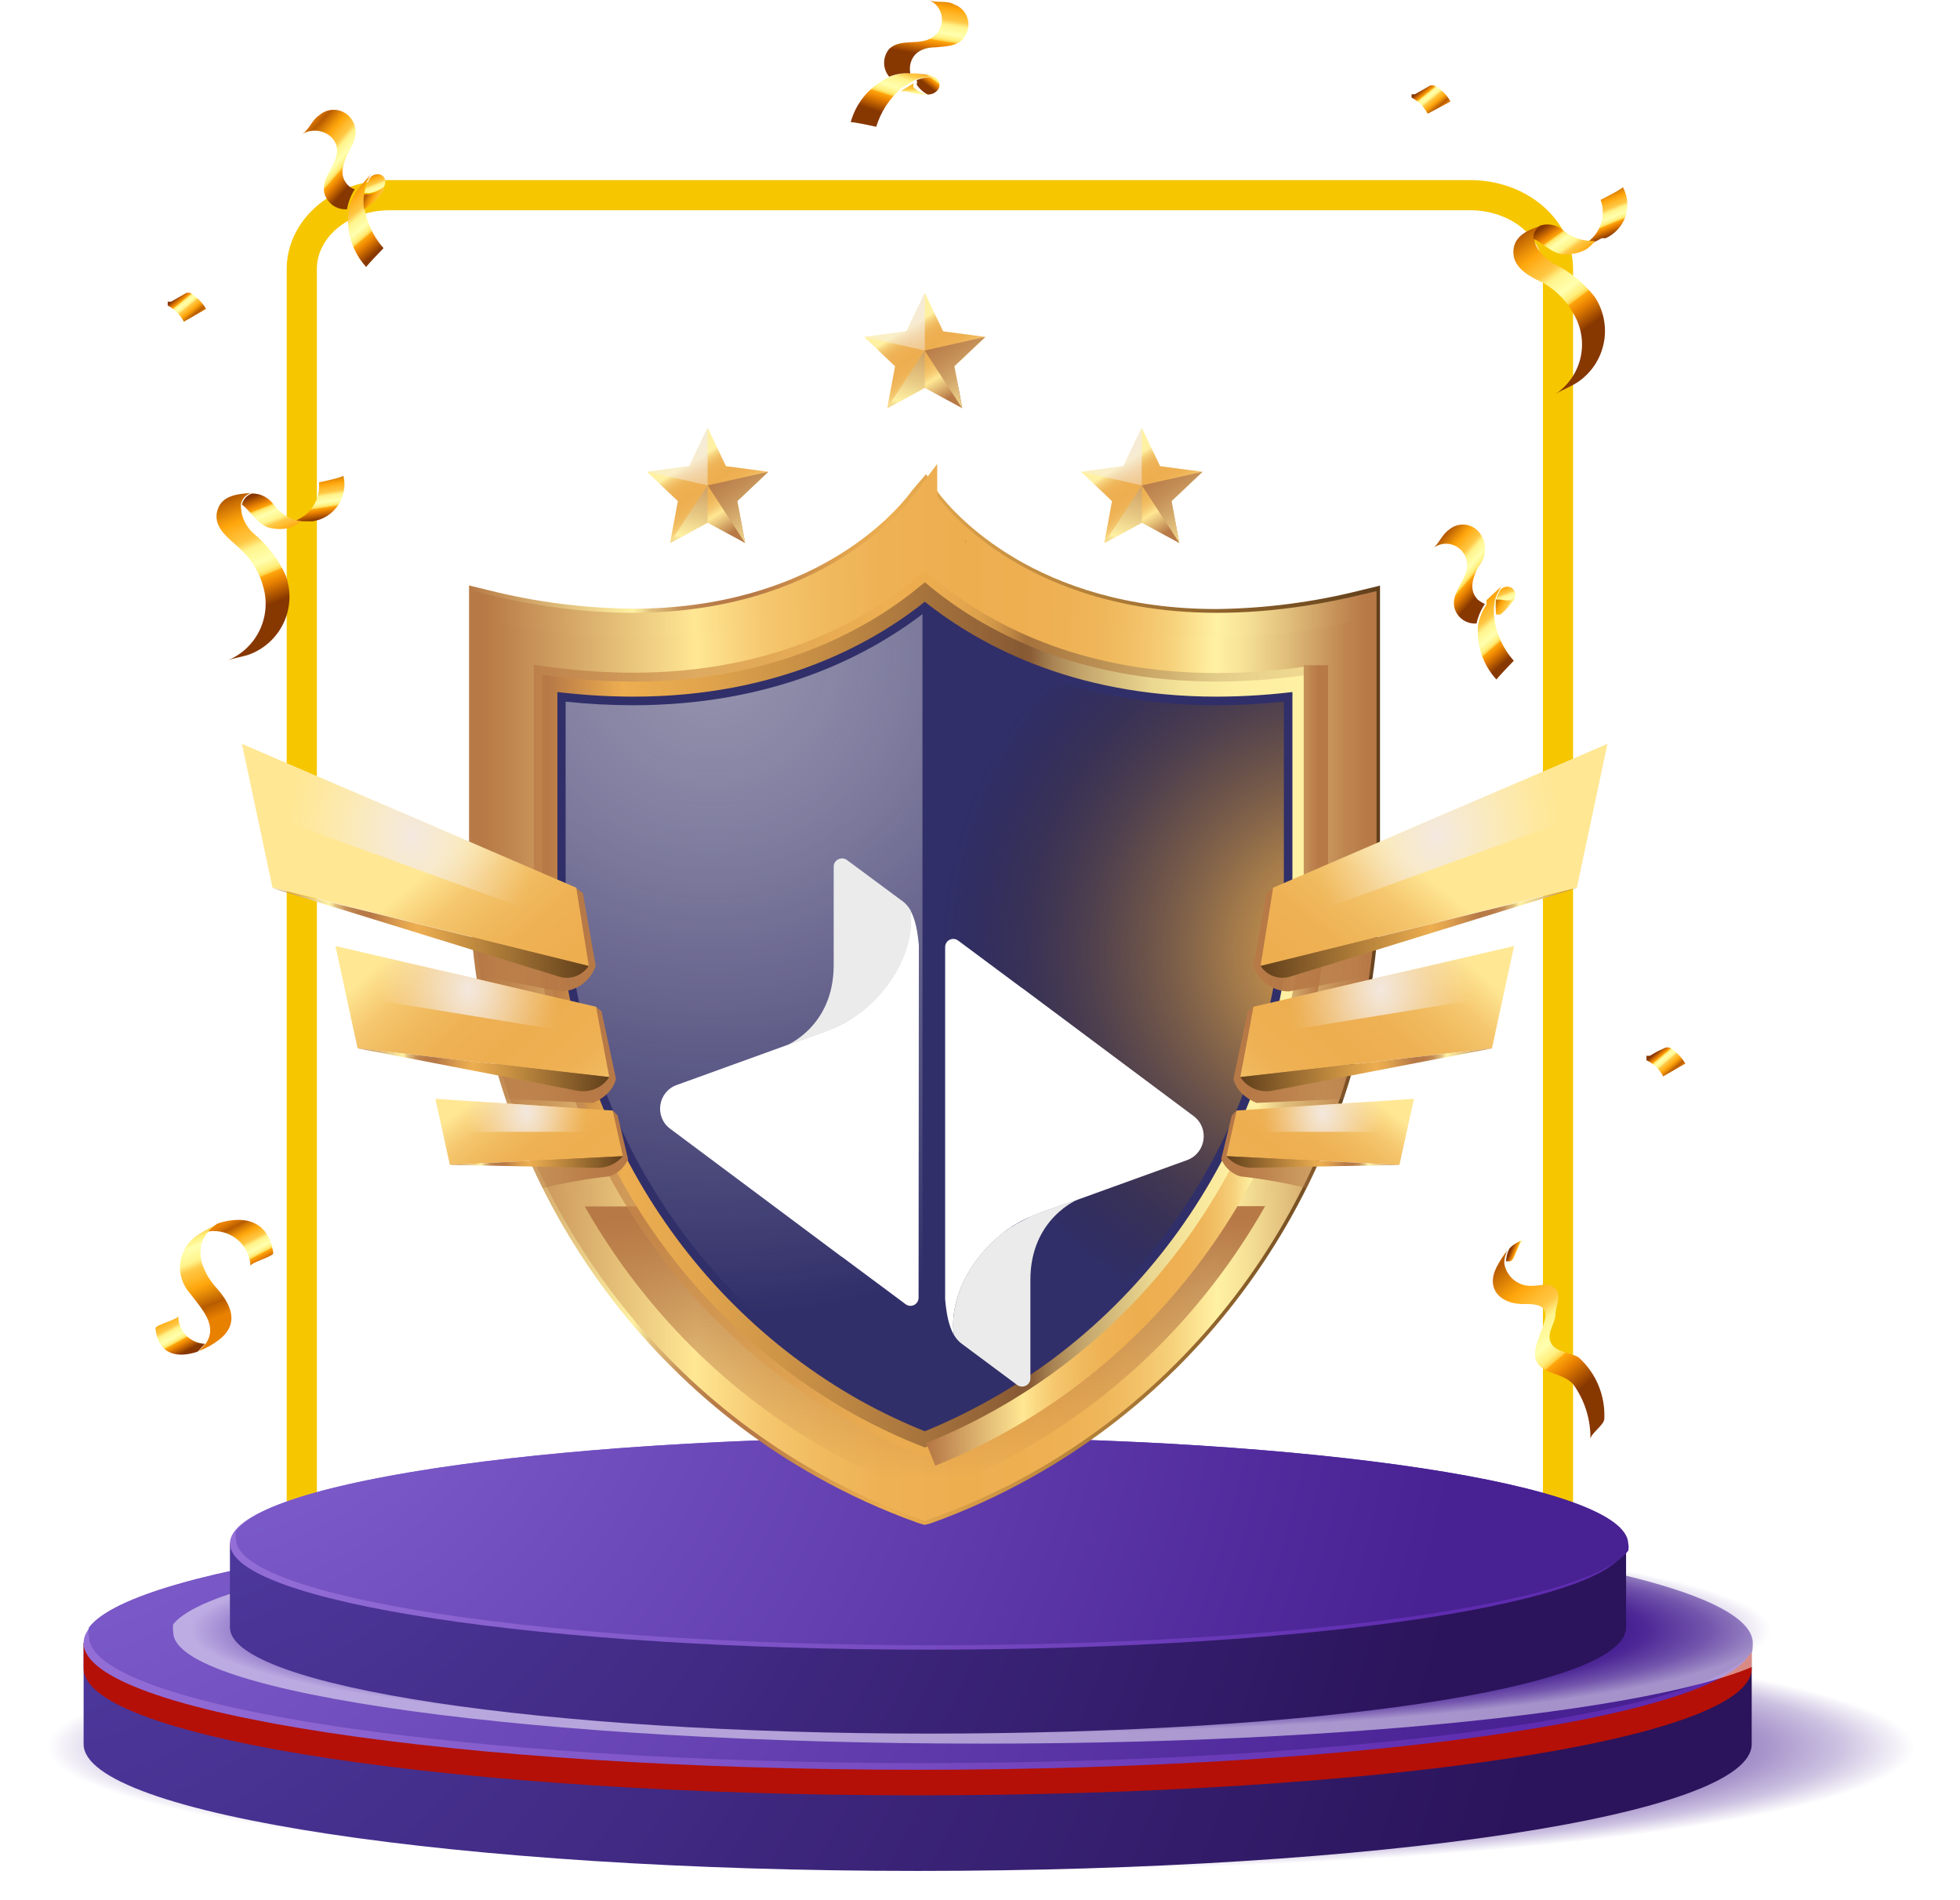 <svg width="65" height="63" viewBox="0 0 65 63" fill="none" xmlns="http://www.w3.org/2000/svg">
<g id="Group">
<g id="Layer 1">
<path id="Vector" d="M12.902 6.471H48.755C49.138 6.471 49.516 6.534 49.87 6.657C50.223 6.78 50.544 6.96 50.815 7.188C51.085 7.415 51.3 7.685 51.446 7.982C51.592 8.279 51.668 8.597 51.668 8.918V54.602H10.008V8.918C10.008 8.272 10.312 7.652 10.854 7.193C11.397 6.734 12.133 6.475 12.902 6.471Z" stroke="#F6C600" stroke-miterlimit="10"/>
<path id="Vector_2" style="mix-blend-mode:multiply" opacity="0.51" fill-rule="evenodd" clip-rule="evenodd" d="M32.406 53.775C15.921 53.775 2.294 55.49 0.45 57.684C0.433 57.788 0.433 57.894 0.45 57.997C0.45 60.431 14.815 62.422 32.535 62.422C49.13 62.422 62.628 60.708 64.416 58.495C64.442 58.392 64.442 58.285 64.416 58.182C64.49 55.748 50.126 53.775 32.406 53.775Z" fill="url(#paint0_radial_2314_12257)"/>
<path id="Vector_3" fill-rule="evenodd" clip-rule="evenodd" d="M47.342 54.475C41.732 53.875 36.093 53.586 30.451 53.609C24.809 53.586 19.17 53.875 13.56 54.475H2.773V57.831C2.773 60.154 15.165 62.034 30.433 62.034C45.7 62.034 58.092 60.191 58.092 57.831V54.475H47.342Z" fill="url(#paint1_radial_2314_12257)"/>
<g id="Vector_4" style="mix-blend-mode:screen">
<path fill-rule="evenodd" clip-rule="evenodd" d="M30.451 53.609C24.809 53.586 19.17 53.875 13.56 54.475H2.773V55.323C2.773 57.646 15.165 59.527 30.433 59.527C45.7 59.527 58.092 57.683 58.092 55.323V54.475H47.342C41.732 53.875 36.093 53.586 30.451 53.609Z" fill="#B41007"/>
</g>
<path id="Vector_5" d="M30.451 58.68C45.737 58.68 58.129 56.798 58.129 54.476C58.129 52.154 45.737 50.273 30.451 50.273C15.165 50.273 2.773 52.154 2.773 54.476C2.773 56.798 15.165 58.68 30.451 58.68Z" fill="url(#paint2_radial_2314_12257)"/>
<path id="Vector_6" fill-rule="evenodd" clip-rule="evenodd" d="M30.444 50.273C16.227 50.273 4.499 51.913 2.95 53.96C2.923 54.056 2.923 54.158 2.95 54.255C2.95 56.578 15.342 58.458 30.61 58.458C44.845 58.458 56.554 56.818 58.103 54.771C58.13 54.675 58.13 54.572 58.103 54.476C58.121 52.153 45.73 50.273 30.444 50.273Z" fill="url(#paint3_radial_2314_12257)"/>
<path id="Vector_7" style="mix-blend-mode:multiply" opacity="0.51" fill-rule="evenodd" clip-rule="evenodd" d="M32.429 50.567C18.617 50.567 7.259 52.005 5.747 53.849C5.73 53.941 5.73 54.034 5.747 54.126C5.747 56.154 17.769 57.813 32.595 57.813C46.406 57.813 57.783 56.375 59.276 54.531C59.301 54.447 59.301 54.358 59.276 54.273C59.276 52.3 47.254 50.567 32.429 50.567Z" fill="url(#paint4_radial_2314_12257)"/>
<path id="Vector_8" fill-rule="evenodd" clip-rule="evenodd" d="M44.928 51.175C40.231 50.662 35.509 50.415 30.785 50.438C26.067 50.415 21.351 50.662 16.66 51.175H7.625V53.959C7.625 55.914 17.988 57.481 30.785 57.481C43.582 57.481 53.926 55.987 53.926 53.959V51.175H44.928Z" fill="url(#paint5_radial_2314_12257)"/>
<path id="Vector_9" d="M30.785 54.697C43.576 54.697 53.945 53.12 53.945 51.176C53.945 49.231 43.576 47.654 30.785 47.654C17.994 47.654 7.625 49.231 7.625 51.176C7.625 53.12 17.994 54.697 30.785 54.697Z" fill="url(#paint6_radial_2314_12257)"/>
<path id="Vector_10" fill-rule="evenodd" clip-rule="evenodd" d="M30.783 47.654C18.889 47.654 9.061 49.019 7.826 50.77C7.808 50.855 7.808 50.943 7.826 51.028C7.826 52.964 18.189 54.55 30.985 54.55C42.897 54.55 52.707 53.185 53.998 51.415C54.015 51.336 54.015 51.255 53.998 51.176C53.924 49.221 43.58 47.654 30.783 47.654Z" fill="url(#paint7_radial_2314_12257)"/>
<g id="Group 1261153192">
<path id="Vector_11" d="M12.73 6.201C12.58 6.313 12.401 6.383 12.214 6.403C12.172 6.388 12.127 6.388 12.085 6.403C12.118 6.196 12.2 6 12.325 5.832L11.938 6.274C12.048 6.127 12.269 5.795 12.491 5.777C12.712 5.758 12.86 5.961 12.73 6.201Z" fill="url(#paint8_linear_2314_12257)"/>
<path id="Vector_12" d="M12.314 5.758C12.189 5.926 12.107 6.122 12.074 6.329C12.056 6.495 12.056 6.662 12.074 6.827C12.146 7.348 12.37 7.835 12.719 8.228C12.719 8.228 12.129 8.837 12.148 8.855C11.92 8.61 11.75 8.317 11.648 7.999C11.546 7.68 11.515 7.343 11.558 7.012C11.596 6.775 11.684 6.549 11.816 6.348L11.926 6.2L12.314 5.758Z" fill="url(#paint9_linear_2314_12257)"/>
<path id="Vector_13" d="M12.732 6.2V6.292C12.616 6.473 12.473 6.634 12.308 6.772L12.069 6.938C12.05 6.772 12.05 6.605 12.069 6.44H12.216C12.407 6.409 12.585 6.326 12.732 6.2Z" fill="url(#paint10_linear_2314_12257)"/>
<path id="Vector_14" d="M11.528 5.094C11.38 5.444 11.233 5.813 11.528 6.127C11.591 6.199 11.675 6.25 11.767 6.274C11.636 6.475 11.548 6.701 11.509 6.938C11.338 6.951 11.168 6.903 11.029 6.801C10.89 6.7 10.792 6.552 10.753 6.385C10.643 5.868 11.196 5.481 11.177 4.965C11.159 4.449 10.495 4.154 10.016 4.449C10.255 4.301 10.348 3.969 10.587 3.822C10.67 3.748 10.769 3.694 10.876 3.665C10.983 3.636 11.096 3.632 11.205 3.653C11.314 3.675 11.416 3.721 11.504 3.789C11.592 3.856 11.663 3.943 11.712 4.043C11.915 4.43 11.712 4.781 11.528 5.094Z" fill="url(#paint11_linear_2314_12257)"/>
</g>
<g id="Group 1261153194">
<path id="Vector_15" d="M50.202 19.897C50.046 19.996 49.869 20.059 49.686 20.081H49.557C49.593 19.875 49.675 19.68 49.796 19.509L49.391 19.952C49.52 19.805 49.741 19.473 49.962 19.454C50.184 19.436 50.331 19.657 50.202 19.897Z" fill="url(#paint12_linear_2314_12257)"/>
<path id="Vector_16" d="M49.796 19.438C49.675 19.608 49.593 19.803 49.556 20.009C49.538 20.174 49.538 20.341 49.556 20.507C49.625 21.028 49.85 21.517 50.202 21.908C50.202 21.908 49.612 22.516 49.63 22.535C49.403 22.289 49.231 21.997 49.126 21.679C49.021 21.361 48.985 21.024 49.022 20.691C49.072 20.46 49.166 20.241 49.298 20.046V19.898L49.796 19.438Z" fill="url(#paint13_linear_2314_12257)"/>
<path id="Vector_17" d="M50.205 19.897C50.078 20.074 49.929 20.235 49.763 20.377H49.615C49.597 20.211 49.597 20.044 49.615 19.879H49.763C49.908 19.912 50.058 19.918 50.205 19.897Z" fill="url(#paint14_linear_2314_12257)"/>
<path id="Vector_18" d="M49.004 18.828C48.838 19.179 48.709 19.566 49.004 19.879C49.077 19.939 49.158 19.989 49.244 20.027C49.111 20.222 49.017 20.441 48.967 20.672C48.801 20.686 48.635 20.639 48.5 20.541C48.364 20.443 48.269 20.3 48.23 20.137C48.119 19.621 48.672 19.216 48.654 18.718C48.652 18.584 48.611 18.454 48.538 18.343C48.464 18.231 48.36 18.143 48.238 18.089C48.116 18.035 47.981 18.016 47.849 18.036C47.717 18.056 47.593 18.114 47.492 18.201C47.714 18.054 47.824 17.704 48.064 17.556C48.139 17.493 48.227 17.446 48.322 17.419C48.416 17.392 48.516 17.386 48.613 17.4C48.71 17.413 48.804 17.448 48.887 17.5C48.97 17.553 49.042 17.622 49.096 17.704C49.373 18.109 49.244 18.552 49.004 18.828Z" fill="url(#paint15_linear_2314_12257)"/>
</g>
<g id="Group 1261153191">
<path id="Vector_19" d="M30.767 3.135C30.618 3.058 30.491 2.944 30.398 2.803C30.417 2.756 30.417 2.703 30.398 2.656C30.592 2.579 30.8 2.548 31.007 2.564L30.398 2.453C30.583 2.453 30.988 2.453 31.118 2.674C31.247 2.896 31.044 3.135 30.767 3.135Z" fill="url(#paint16_linear_2314_12257)"/>
<path id="Vector_20" d="M30.94 2.563C30.733 2.547 30.525 2.578 30.331 2.655L29.907 2.913C29.506 3.252 29.212 3.701 29.059 4.204C29.059 4.204 28.229 4.019 28.211 4.056C28.302 3.722 28.466 3.412 28.693 3.151C28.92 2.889 29.202 2.682 29.52 2.544C29.742 2.452 29.982 2.414 30.221 2.434H30.405L30.94 2.563Z" fill="url(#paint17_linear_2314_12257)"/>
<path id="Vector_21" d="M30.771 3.134C30.771 3.134 30.771 3.134 30.66 3.134C30.447 3.124 30.236 3.087 30.033 3.024H29.867L30.291 2.766V2.895C30.426 3.018 30.592 3.101 30.771 3.134Z" fill="url(#paint18_linear_2314_12257)"/>
<path id="Vector_22" d="M31.055 1.567C30.668 1.567 30.28 1.696 30.188 2.139C30.17 2.236 30.17 2.336 30.188 2.434C29.949 2.414 29.709 2.452 29.488 2.544C29.38 2.415 29.32 2.252 29.32 2.083C29.32 1.915 29.38 1.752 29.488 1.622C29.875 1.254 30.502 1.53 30.926 1.235C31.032 1.165 31.118 1.066 31.172 0.95C31.227 0.834 31.249 0.706 31.235 0.579C31.222 0.451 31.174 0.33 31.097 0.228C31.02 0.126 30.916 0.047 30.797 0C31.055 0.111 31.387 0 31.645 0.147C31.738 0.18 31.823 0.231 31.894 0.298C31.966 0.365 32.023 0.446 32.061 0.537C32.099 0.627 32.118 0.724 32.116 0.823C32.114 0.921 32.092 1.017 32.051 1.106C31.866 1.53 31.442 1.53 31.055 1.567Z" fill="url(#paint19_linear_2314_12257)"/>
</g>
<g id="Group 1261153193">
<path id="Vector_23" d="M52.345 12.655C52.105 12.821 51.829 12.914 51.589 13.061C52.001 12.786 52.294 12.365 52.41 11.884C52.526 11.402 52.457 10.894 52.216 10.461C51.984 10.018 51.633 9.647 51.202 9.392C50.814 9.208 50.188 8.931 50.188 8.36C50.188 7.788 50.741 7.604 51.128 7.475C51.049 7.517 50.985 7.582 50.942 7.66C50.9 7.739 50.881 7.828 50.888 7.917C50.888 8.231 51.239 8.581 51.534 8.747C52.059 9.003 52.519 9.375 52.88 9.835C53.179 10.281 53.29 10.827 53.19 11.354C53.09 11.882 52.786 12.349 52.345 12.655Z" fill="url(#paint20_linear_2314_12257)"/>
<path id="Vector_24" d="M53.247 7.898H53.118L52.804 8.064H52.694H52.602C52.712 7.986 52.812 7.893 52.897 7.788C53.023 7.625 53.106 7.434 53.139 7.231C53.171 7.028 53.151 6.82 53.081 6.626C53.081 6.626 53.819 6.257 53.819 6.202C53.899 6.35 53.949 6.512 53.964 6.68C53.978 6.847 53.958 7.016 53.905 7.176C53.851 7.335 53.765 7.481 53.651 7.606C53.538 7.73 53.401 7.83 53.247 7.898Z" fill="url(#paint21_linear_2314_12257)"/>
<path id="Vector_25" d="M52.9 7.99C52.815 8.096 52.716 8.189 52.605 8.267C52.385 8.386 52.136 8.443 51.886 8.432C51.48 8.432 51.185 8.064 50.853 7.916C50.846 7.827 50.865 7.738 50.907 7.659C50.95 7.581 51.014 7.516 51.093 7.474C51.227 7.435 51.368 7.432 51.504 7.464C51.64 7.497 51.765 7.563 51.867 7.658C52.161 7.888 52.527 8.006 52.9 7.99Z" fill="url(#paint22_linear_2314_12257)"/>
</g>
<g id="Group 1261153190">
<path id="Vector_26" d="M8.341 21.672C8.082 21.783 7.769 21.801 7.511 21.912C7.975 21.733 8.357 21.39 8.585 20.948C8.812 20.506 8.87 19.996 8.746 19.515C8.627 19.029 8.371 18.588 8.009 18.243C7.677 17.911 7.068 17.542 7.197 16.971C7.326 16.399 7.917 16.381 8.322 16.344C8.239 16.371 8.165 16.419 8.107 16.484C8.049 16.549 8.009 16.627 7.99 16.712C7.984 16.897 8.018 17.08 8.092 17.249C8.165 17.418 8.275 17.569 8.414 17.69C8.86 18.062 9.219 18.528 9.465 19.054C9.655 19.551 9.644 20.102 9.434 20.591C9.224 21.079 8.832 21.467 8.341 21.672Z" fill="url(#paint23_linear_2314_12257)"/>
<path id="Vector_27" d="M10.374 17.284H10.227H9.895H9.766C9.888 17.228 10.006 17.16 10.116 17.081C10.278 16.953 10.404 16.786 10.485 16.596C10.566 16.406 10.597 16.199 10.577 15.994C10.577 15.994 11.37 15.828 11.388 15.773C11.429 15.939 11.434 16.112 11.404 16.28C11.374 16.449 11.309 16.609 11.214 16.751C11.118 16.893 10.994 17.014 10.85 17.106C10.705 17.198 10.543 17.258 10.374 17.284Z" fill="url(#paint24_linear_2314_12257)"/>
<path id="Vector_28" d="M9.996 17.284C9.886 17.363 9.769 17.43 9.646 17.487C9.399 17.56 9.137 17.56 8.89 17.487C8.503 17.34 8.318 16.952 8.023 16.731C8.042 16.646 8.082 16.567 8.14 16.502C8.198 16.438 8.273 16.389 8.355 16.362C8.496 16.361 8.635 16.393 8.761 16.458C8.886 16.522 8.994 16.616 9.074 16.731C9.184 16.879 9.322 17.005 9.48 17.1C9.639 17.195 9.814 17.257 9.996 17.284Z" fill="url(#paint25_linear_2314_12257)"/>
</g>
<g id="Group 1261153195">
<path id="Vector_29" d="M51.471 44.586C51.655 44.844 52.097 44.844 52.356 45.01C52.639 45.264 52.862 45.578 53.008 45.929C53.155 46.28 53.222 46.659 53.204 47.038C53.204 47.26 52.724 47.536 52.743 47.739C52.759 47.079 52.558 46.431 52.171 45.895C51.858 45.545 51.268 45.563 51.01 45.232C50.493 44.55 52.134 43.167 50.53 43.24C49.737 43.24 49.276 42.724 49.627 42.024C49.728 41.82 49.852 41.628 49.995 41.452C49.927 41.583 49.889 41.728 49.885 41.876C49.917 42.101 50.035 42.305 50.213 42.446C50.392 42.587 50.617 42.653 50.844 42.632C51.12 42.632 51.36 42.503 51.581 42.724C51.803 42.946 51.581 43.333 51.581 43.609C51.581 43.886 51.231 44.255 51.471 44.586Z" fill="url(#paint26_linear_2314_12257)"/>
<path id="Vector_30" d="M50.517 41.121C50.333 41.213 50.277 41.766 50.074 41.822H49.945C49.95 41.674 49.987 41.529 50.056 41.398C50.181 41.264 50.34 41.168 50.517 41.121Z" fill="url(#paint27_linear_2314_12257)"/>
</g>
<path id="Vector_31" d="M54.602 35.154C54.84 35.267 55.034 35.455 55.155 35.689L55.892 35.265C55.763 35.044 55.579 34.86 55.358 34.73H55.247L54.97 34.859L54.712 35.007H54.602V35.154Z" fill="url(#paint28_linear_2314_12257)"/>
<path id="Vector_32" d="M46.812 3.237C47.041 3.356 47.228 3.542 47.347 3.771L48.103 3.366C47.977 3.135 47.785 2.949 47.55 2.831H47.439L47.181 2.979L46.923 3.126H46.812V3.237Z" fill="url(#paint29_linear_2314_12257)"/>
<path id="Vector_33" d="M5.562 10.132C5.792 10.251 5.978 10.438 6.097 10.667L6.835 10.243C6.705 10.021 6.521 9.837 6.3 9.708H6.189L5.931 9.855L5.673 10.003H5.562V10.132Z" fill="url(#paint30_linear_2314_12257)"/>
<g id="Group 1261153189">
<path id="Vector_34" d="M6.797 44.557L6.558 44.815C5.912 45.036 5.248 44.944 5.156 44.04C5.156 43.93 5.912 43.745 5.912 43.635C5.912 43.873 6.004 44.102 6.169 44.274C6.334 44.446 6.559 44.547 6.797 44.557Z" fill="url(#paint31_linear_2314_12257)"/>
<path id="Vector_35" d="M7.259 44.427C7.057 44.582 6.833 44.706 6.595 44.795L6.834 44.537C7.222 43.947 6.705 43.413 6.281 42.86C6.167 42.729 6.081 42.576 6.029 42.41C5.976 42.245 5.958 42.071 5.975 41.898C5.992 41.725 6.045 41.558 6.129 41.406C6.214 41.255 6.328 41.122 6.466 41.016C6.69 40.855 6.931 40.719 7.185 40.61C7.079 40.687 6.98 40.773 6.89 40.868C6.41 41.422 6.705 42.178 7.185 42.712C7.664 43.247 7.959 43.892 7.259 44.427Z" fill="url(#paint32_linear_2314_12257)"/>
<path id="Vector_36" d="M9.064 41.551C9.064 41.661 8.308 41.864 8.308 41.975C8.299 41.804 8.255 41.638 8.178 41.486C8.102 41.333 7.994 41.199 7.861 41.091C7.729 40.983 7.576 40.905 7.411 40.86C7.247 40.815 7.075 40.806 6.906 40.832C6.996 40.737 7.095 40.65 7.201 40.574C8.013 40.297 8.898 40.407 9.064 41.551Z" fill="url(#paint33_linear_2314_12257)"/>
</g>
</g>
<g id="Group 1261153187">
<g id="Group_2">
<g id="OBJECTS">
<path id="Vector_37" d="M23.467 17.331L22.221 18.005L22.48 16.616L21.453 15.642L22.856 15.456L23.467 14.181L24.075 15.456L25.478 15.642L24.451 16.616L24.71 18.005L23.467 17.331Z" fill="url(#paint34_linear_2314_12257)"/>
<path id="Vector_38" style="mix-blend-mode:overlay" d="M21.453 15.642L23.467 16.093V14.181L22.856 15.456L21.453 15.642Z" fill="url(#paint35_radial_2314_12257)"/>
<path id="Vector_39" style="mix-blend-mode:multiply" d="M23.469 16.093L25.48 15.643L24.453 16.616L24.712 18.006L23.469 16.093Z" fill="url(#paint36_linear_2314_12257)"/>
<path id="Vector_40" style="mix-blend-mode:multiply" d="M23.464 16.095L22.219 18.007L23.464 17.332V16.095Z" fill="url(#paint37_linear_2314_12257)"/>
<path id="Vector_41" d="M37.863 17.331L36.62 18.005L36.878 16.616L35.852 15.642L37.255 15.456L37.863 14.181L38.473 15.456L39.876 15.642L38.849 16.616L39.108 18.005L37.863 17.331Z" fill="url(#paint38_linear_2314_12257)"/>
<path id="Vector_42" style="mix-blend-mode:overlay" d="M35.852 15.642L37.863 16.093V14.181L37.255 15.456L35.852 15.642Z" fill="url(#paint39_radial_2314_12257)"/>
<path id="Vector_43" style="mix-blend-mode:multiply" d="M37.867 16.093L39.881 15.643L38.854 16.616L39.113 18.006L37.867 16.093Z" fill="url(#paint40_linear_2314_12257)"/>
<path id="Vector_44" style="mix-blend-mode:multiply" d="M37.868 16.095L36.625 18.007L37.868 17.332V16.095Z" fill="url(#paint41_linear_2314_12257)"/>
<path id="Vector_45" d="M30.67 12.862L29.424 13.536L29.683 12.144L28.656 11.171L30.059 10.986L30.67 9.709L31.278 10.986L32.681 11.171L31.654 12.144L31.913 13.536L30.67 12.862Z" fill="url(#paint42_linear_2314_12257)"/>
<path id="Vector_46" style="mix-blend-mode:overlay" d="M28.656 11.171L30.67 11.621V9.709L30.059 10.986L28.656 11.171Z" fill="url(#paint43_radial_2314_12257)"/>
<path id="Vector_47" style="mix-blend-mode:multiply" d="M30.664 11.622L32.675 11.171L31.648 12.144L31.907 13.537L30.664 11.622Z" fill="url(#paint44_linear_2314_12257)"/>
<path id="Vector_48" style="mix-blend-mode:multiply" d="M30.667 11.62L29.422 13.535L30.667 12.86V11.62Z" fill="url(#paint45_linear_2314_12257)"/>
<path id="Vector_49" d="M32.102 17.889V18.006L32.062 17.947L32.102 17.889Z" fill="url(#paint46_linear_2314_12257)"/>
<path id="Vector_50" d="M30.557 50.53C30.513 50.52 30.469 50.506 30.427 50.49C29.278 50.078 28.165 49.571 27.101 48.975C19.98 44.993 15.555 37.343 15.555 29.014V19.412L16.213 19.572C17.773 19.962 19.372 20.166 20.98 20.183C26.959 20.183 29.685 17.006 30.189 16.34C30.209 16.31 30.23 16.281 30.253 16.254L30.712 15.721L31.128 16.35C31.632 17.014 34.358 20.194 40.34 20.194C41.948 20.175 43.548 19.969 45.107 19.577L45.766 19.417V29.019C45.766 37.349 41.341 44.998 34.219 48.98C33.149 49.581 32.03 50.091 30.875 50.506C30.839 50.519 30.803 50.53 30.765 50.538L30.661 50.559L30.557 50.53Z" fill="url(#paint47_linear_2314_12257)"/>
<path id="Vector_51" d="M45.246 20.112V29.013C45.246 37.059 40.997 44.581 33.974 48.51C32.927 49.092 31.832 49.586 30.702 49.984L30.667 49.998L30.627 49.984C29.5 49.582 28.409 49.086 27.365 48.499C20.343 44.573 16.094 37.051 16.094 29.005V20.112C25.834 22.438 30.043 17.445 30.635 16.645L30.675 16.592C30.675 16.608 30.696 16.624 30.71 16.645C31.305 17.445 35.503 22.438 45.246 20.112Z" fill="url(#paint48_linear_2314_12257)"/>
<path id="Vector_52" style="mix-blend-mode:multiply" d="M18.93 40.003C20.895 43.569 23.817 46.514 27.366 48.508C28.41 49.091 29.501 49.585 30.628 49.983L30.668 49.997L30.695 49.983C31.823 49.581 32.914 49.084 33.959 48.498C37.508 46.504 40.43 43.558 42.395 39.992L18.93 40.003Z" fill="url(#paint49_linear_2314_12257)"/>
<path id="Vector_53" style="mix-blend-mode:screen" d="M45.246 20.112V29.013C45.246 37.059 40.997 44.581 33.974 48.51C32.927 49.092 31.832 49.586 30.702 49.984L30.667 49.998L30.627 49.984C29.5 49.582 28.409 49.086 27.365 48.499C20.343 44.573 16.094 37.051 16.094 29.005V20.112C25.834 22.438 30.043 17.445 30.635 16.645L30.675 16.592C30.675 16.608 30.696 16.624 30.71 16.645C31.305 17.445 35.503 22.438 45.246 20.112Z" stroke="url(#paint50_linear_2314_12257)" stroke-width="0.81" stroke-miterlimit="10"/>
<g id="Group_3" style="mix-blend-mode:multiply" opacity="0.7">
<path id="Vector_54" d="M30.668 20.31C32.567 21.772 35.712 23.383 40.35 23.383C41.093 23.382 41.835 23.342 42.574 23.263V29.011C42.574 36.183 38.776 42.763 32.666 46.179C32.019 46.541 31.352 46.865 30.668 47.15C29.984 46.865 29.317 46.541 28.671 46.179C22.563 42.763 18.765 36.185 18.765 29.013V23.263C19.503 23.342 20.246 23.382 20.989 23.383C25.625 23.383 28.769 21.783 30.668 20.31ZM30.668 18.939L30.329 19.206C28.612 20.62 25.595 22.305 20.994 22.305C20.095 22.303 19.197 22.242 18.306 22.124L17.703 22.044V29.013C17.703 36.572 21.704 43.507 28.156 47.11C28.904 47.53 29.68 47.901 30.476 48.222L30.674 48.302L30.873 48.222C31.67 47.901 32.445 47.53 33.194 47.11C39.64 43.504 43.647 36.569 43.647 29.011V22.055L43.044 22.135C42.152 22.253 41.254 22.314 40.355 22.316C35.746 22.316 32.73 20.63 31.02 19.217L30.681 18.95L30.668 18.939Z" fill="url(#paint51_linear_2314_12257)"/>
</g>
<path id="Vector_55" d="M30.671 47.726C29.897 47.42 29.143 47.063 28.415 46.659C22.136 43.136 18.234 36.38 18.234 29.013V22.662C19.149 22.784 20.07 22.846 20.992 22.849C25.78 22.849 28.914 21.076 30.671 19.63C32.429 21.076 35.563 22.849 40.353 22.849C41.275 22.846 42.197 22.784 43.111 22.662V29.01C43.111 36.377 39.209 43.133 32.93 46.643C32.201 47.051 31.447 47.413 30.671 47.726Z" fill="url(#paint52_radial_2314_12257)"/>
<g id="Vector_56" style="mix-blend-mode:lighten" opacity="0.5">
<path d="M20.982 23.384C20.239 23.383 19.497 23.343 18.758 23.264V29.015C18.758 36.187 22.556 42.764 28.664 46.18C29.289 46.529 29.932 46.844 30.592 47.122V20.362C28.688 21.811 25.562 23.384 20.982 23.384Z" fill="url(#paint53_radial_2314_12257)" style="mix-blend-mode:screen"/>
</g>
<g id="Vector_57" style="mix-blend-mode:lighten">
<path d="M40.353 23.383C35.717 23.383 32.57 21.783 30.671 20.311L30.602 20.361V47.121L30.671 47.15C31.355 46.865 32.022 46.541 32.669 46.179C38.779 42.763 42.577 36.183 42.577 29.011V23.263C41.838 23.342 41.096 23.382 40.353 23.383Z" fill="url(#paint54_radial_2314_12257)" style="mix-blend-mode:color-dodge"/>
</g>
<path id="Vector_58" style="mix-blend-mode:multiply" d="M30.671 47.726C29.897 47.42 29.143 47.063 28.415 46.659C22.136 43.136 18.234 36.38 18.234 29.013V22.662C19.149 22.784 20.07 22.846 20.992 22.849C25.78 22.849 28.914 21.076 30.671 19.63C32.429 21.076 35.563 22.849 40.353 22.849C41.275 22.846 42.197 22.784 43.111 22.662V29.01C43.111 36.377 39.209 43.133 32.93 46.643C32.201 47.051 31.447 47.413 30.671 47.726Z" stroke="url(#paint55_linear_2314_12257)" stroke-width="0.5" stroke-miterlimit="10"/>
<path id="Vector_59" style="mix-blend-mode:screen" d="M43.64 22.055V29.011C43.64 36.569 39.639 43.504 33.188 47.11C32.439 47.53 31.664 47.901 30.867 48.222" stroke="url(#paint56_linear_2314_12257)" stroke-width="0.81" stroke-miterlimit="10"/>
<path id="Vector_60" d="M32.066 17.947L32.023 18.006V17.889C32.023 17.889 32.031 17.91 32.066 17.947Z" fill="url(#paint57_linear_2314_12257)"/>
<path id="Vector_61" style="mix-blend-mode:multiply" d="M19.756 32.027C19.672 32.272 19.514 32.485 19.304 32.637C19.093 32.788 18.841 32.871 18.582 32.873L15.793 32.339C15.734 31.926 15.683 31.51 15.648 31.091V31.078C16.032 30.688 18.134 30.934 18.134 30.934L19.108 29.445L19.332 29.619L19.756 32.027Z" fill="url(#paint58_linear_2314_12257)"/>
<path id="Vector_62" style="mix-blend-mode:multiply" d="M20.427 35.769C20.427 35.769 20.36 36.273 19.664 36.569L16.776 36.433C16.576 35.837 16.399 35.234 16.242 34.624C16.589 34.526 16.948 34.478 17.309 34.483C17.597 34.512 19.763 33.379 19.763 33.379L19.95 33.536L20.427 35.769Z" fill="url(#paint59_linear_2314_12257)"/>
<path id="Vector_63" style="mix-blend-mode:multiply" d="M20.828 38.429C20.772 38.566 20.686 38.688 20.576 38.788C20.467 38.888 20.337 38.962 20.196 39.005C19.455 39.087 18.72 39.217 17.995 39.394C17.793 38.985 17.602 38.571 17.422 38.151C17.561 37.946 17.752 37.779 17.975 37.67C18.198 37.56 18.446 37.511 18.694 37.527C19.049 37.57 20.321 36.823 20.321 36.823L20.481 36.981L20.828 38.429Z" fill="url(#paint60_linear_2314_12257)"/>
<path id="Vector_64" d="M19.527 32.028L19.111 29.433L8.023 24.664L9.037 29.433L19.527 32.028Z" fill="url(#paint61_linear_2314_12257)"/>
<path id="Vector_65" d="M19.767 33.381L11.125 31.367L11.858 34.76L20.204 35.712L19.767 33.381Z" fill="url(#paint62_linear_2314_12257)"/>
<path id="Vector_66" d="M20.319 36.822L14.438 36.433L14.92 38.625L20.657 38.334L20.319 36.822Z" fill="url(#paint63_linear_2314_12257)"/>
<path id="Vector_67" d="M19.521 32.027C19.418 32.186 19.265 32.307 19.086 32.371C18.907 32.434 18.712 32.437 18.532 32.379L9.031 29.445L19.521 32.027Z" fill="url(#paint64_linear_2314_12257)"/>
<path id="Vector_68" d="M20.205 35.712C20.093 35.885 19.931 36.021 19.741 36.102C19.551 36.182 19.341 36.203 19.138 36.163L11.859 34.76L20.205 35.712Z" fill="url(#paint65_linear_2314_12257)"/>
<path id="Vector_69" d="M20.659 38.334C20.553 38.458 20.421 38.557 20.273 38.624C20.124 38.691 19.963 38.724 19.8 38.721L14.922 38.625L20.659 38.334Z" fill="url(#paint66_linear_2314_12257)"/>
<path id="Vector_70" style="mix-blend-mode:overlay" d="M8.023 24.664L8.496 26.886L19.335 30.82L19.111 29.433L8.023 24.664Z" fill="url(#paint67_radial_2314_12257)"/>
<path id="Vector_71" style="mix-blend-mode:overlay" d="M11.125 31.367L19.767 33.381L19.953 34.384L11.477 32.999L11.125 31.367Z" fill="url(#paint68_radial_2314_12257)"/>
<path id="Vector_72" style="mix-blend-mode:overlay" d="M14.438 36.433L20.319 36.822L20.479 37.529H14.68L14.438 36.433Z" fill="url(#paint69_radial_2314_12257)"/>
<path id="Vector_73" style="mix-blend-mode:multiply" d="M41.57 32.027C41.654 32.272 41.812 32.485 42.023 32.637C42.233 32.788 42.485 32.871 42.744 32.873L45.534 32.339C45.592 31.926 45.643 31.51 45.678 31.091V31.078C45.294 30.688 43.192 30.934 43.192 30.934L42.224 29.445L42 29.619L41.57 32.027Z" fill="url(#paint70_linear_2314_12257)"/>
<path id="Vector_74" style="mix-blend-mode:multiply" d="M40.906 35.769C40.906 35.769 40.973 36.273 41.669 36.569L44.56 36.433C44.761 35.837 44.939 35.234 45.094 34.624C44.747 34.526 44.387 34.478 44.027 34.483C43.741 34.499 41.568 33.379 41.568 33.379L41.381 33.536L40.906 35.769Z" fill="url(#paint71_linear_2314_12257)"/>
<path id="Vector_75" style="mix-blend-mode:multiply" d="M40.5 38.429C40.556 38.566 40.642 38.688 40.751 38.788C40.861 38.888 40.991 38.962 41.132 39.005C41.873 39.087 42.608 39.217 43.333 39.394C43.535 38.985 43.726 38.571 43.906 38.151C43.767 37.946 43.578 37.781 43.355 37.671C43.133 37.562 42.886 37.512 42.639 37.527C42.284 37.57 41.012 36.823 41.012 36.823L40.852 36.981L40.5 38.429Z" fill="url(#paint72_linear_2314_12257)"/>
<path id="Vector_76" d="M41.805 32.028L42.221 29.433L53.308 24.664L52.295 29.433L41.805 32.028Z" fill="url(#paint73_linear_2314_12257)"/>
<path id="Vector_77" d="M41.57 33.381L50.212 31.367L49.478 34.76L41.133 35.712L41.57 33.381Z" fill="url(#paint74_linear_2314_12257)"/>
<path id="Vector_78" d="M41.011 36.822L46.892 36.433L46.409 38.625L40.672 38.334L41.011 36.822Z" fill="url(#paint75_linear_2314_12257)"/>
<path id="Vector_79" d="M41.805 32.027C41.908 32.186 42.061 32.307 42.24 32.371C42.419 32.434 42.614 32.437 42.794 32.379L52.297 29.445L41.805 32.027Z" fill="url(#paint76_linear_2314_12257)"/>
<path id="Vector_80" d="M41.133 35.712C41.245 35.885 41.407 36.021 41.597 36.101C41.787 36.181 41.997 36.203 42.2 36.163L49.484 34.76L41.133 35.712Z" fill="url(#paint77_linear_2314_12257)"/>
<path id="Vector_81" d="M40.672 38.334C40.778 38.458 40.909 38.557 41.058 38.624C41.206 38.691 41.368 38.724 41.531 38.721L46.409 38.625L40.672 38.334Z" fill="url(#paint78_linear_2314_12257)"/>
<path id="Vector_82" style="mix-blend-mode:overlay" d="M53.309 24.664L52.837 26.886L42 30.82L42.221 29.433L53.309 24.664Z" fill="url(#paint79_radial_2314_12257)"/>
<path id="Vector_83" style="mix-blend-mode:overlay" d="M50.203 31.367L41.562 33.381L41.375 34.384L49.851 32.999L50.203 31.367Z" fill="url(#paint80_radial_2314_12257)"/>
<path id="Vector_84" style="mix-blend-mode:overlay" d="M46.893 36.433L41.012 36.822L40.852 37.529H46.65L46.893 36.433Z" fill="url(#paint81_radial_2314_12257)"/>
</g>
</g>
<g id="Group_4" filter="url(#filter0_d_2314_12257)">
<g id="Group_5">
<g id="Group_6">
<g id="Group_7">
<path id="Vector_85" d="M22.224 33.425L27.906 37.666C27.915 37.666 27.915 37.675 27.924 37.675L30.031 39.242C30.211 39.377 30.463 39.251 30.463 39.026L30.472 27.348C30.454 27.14 30.427 26.924 30.382 26.717C30.337 26.519 30.274 26.33 30.184 26.168C30.337 27.311 29.689 28.644 28.59 29.517C28.347 29.715 28.014 29.932 27.645 30.085C27.248 30.256 26.051 30.67 26.051 30.67L22.44 31.976C21.819 32.201 21.693 33.029 22.224 33.425Z" fill="white"/>
</g>
</g>
<path id="Vector_86" d="M27.864 29.992C27.873 29.983 27.892 29.983 27.901 29.974C27.919 29.965 27.936 29.956 27.963 29.938C27.991 29.929 28.009 29.911 28.036 29.902C28.045 29.893 28.063 29.884 28.072 29.884C28.099 29.866 28.135 29.848 28.162 29.83C28.171 29.821 28.18 29.821 28.189 29.812C28.216 29.794 28.243 29.776 28.279 29.758C28.297 29.749 28.306 29.74 28.324 29.731C28.342 29.713 28.369 29.704 28.387 29.686C28.414 29.668 28.441 29.641 28.477 29.623C28.486 29.623 28.486 29.614 28.495 29.614C28.531 29.587 28.567 29.56 28.603 29.533C29.701 28.659 30.35 27.327 30.197 26.183C30.134 26.075 30.052 25.976 29.962 25.904L28.09 24.517C27.91 24.383 27.648 24.509 27.648 24.734V28.002C27.648 30.055 26.055 30.676 26.055 30.676C26.055 30.676 27.261 30.271 27.648 30.1C27.72 30.064 27.792 30.028 27.864 29.992Z" fill="#EBEBEB"/>
</g>
<g id="Group_8">
<g id="Group_9">
<g id="Group_10">
<path id="Vector_87" d="M39.582 33.004L33.901 28.763C33.892 28.763 33.892 28.754 33.883 28.754L31.776 27.187C31.596 27.052 31.344 27.178 31.344 27.404V39.082C31.362 39.289 31.389 39.505 31.434 39.712C31.479 39.91 31.542 40.099 31.632 40.261C31.479 39.118 32.127 37.785 33.226 36.912C33.469 36.714 33.802 36.498 34.171 36.344C34.558 36.173 35.765 35.768 35.765 35.768L39.375 34.463C39.996 34.228 40.114 33.4 39.582 33.004Z" fill="white"/>
</g>
</g>
<path id="Vector_88" d="M33.964 36.445C33.955 36.454 33.937 36.454 33.928 36.463C33.91 36.472 33.892 36.481 33.865 36.499C33.838 36.508 33.82 36.526 33.793 36.535C33.784 36.544 33.766 36.553 33.757 36.553C33.73 36.571 33.694 36.589 33.666 36.607C33.657 36.616 33.648 36.616 33.639 36.625C33.612 36.643 33.586 36.661 33.55 36.679C33.531 36.688 33.522 36.697 33.504 36.706C33.486 36.724 33.459 36.733 33.441 36.751C33.414 36.769 33.387 36.796 33.351 36.814C33.342 36.814 33.342 36.823 33.333 36.823C33.297 36.85 33.261 36.877 33.225 36.904C32.127 37.778 31.479 39.11 31.632 40.254C31.695 40.362 31.776 40.461 31.866 40.533L33.73 41.919C33.91 42.054 34.171 41.928 34.171 41.703V38.435C34.171 36.391 35.764 35.761 35.764 35.761C35.764 35.761 34.558 36.166 34.171 36.337C34.108 36.373 34.036 36.409 33.964 36.445Z" fill="#EBEBEB"/>
</g>
</g>
</g>
</g>
<defs>
<filter id="filter0_d_2314_12257" x="17.891" y="24.462" width="26.031" height="25.513" filterUnits="userSpaceOnUse" color-interpolation-filters="sRGB">
<feFlood flood-opacity="0" result="BackgroundImageFix"/>
<feColorMatrix in="SourceAlpha" type="matrix" values="0 0 0 0 0 0 0 0 0 0 0 0 0 0 0 0 0 0 127 0" result="hardAlpha"/>
<feOffset dy="4"/>
<feGaussianBlur stdDeviation="2"/>
<feComposite in2="hardAlpha" operator="out"/>
<feColorMatrix type="matrix" values="0 0 0 0 0.557 0 0 0 0 0.337 0 0 0 0 0.976 0 0 0 0.25 0"/>
<feBlend mode="normal" in2="BackgroundImageFix" result="effect1_dropShadow_2314_12257"/>
<feBlend mode="normal" in="SourceGraphic" in2="effect1_dropShadow_2314_12257" result="shape"/>
</filter>
<radialGradient id="paint0_radial_2314_12257" cx="0" cy="0" r="1" gradientUnits="userSpaceOnUse" gradientTransform="translate(32.522 57.929) scale(31.143 4.089)">
<stop offset="0.73" stop-color="#482193"/>
<stop offset="0.82" stop-color="#482193"/>
<stop offset="0.84" stop-color="#532E99"/>
<stop offset="0.87" stop-color="#6F50AA"/>
<stop offset="0.92" stop-color="#9C87C5"/>
<stop offset="0.97" stop-color="#DAD3E9"/>
<stop offset="1" stop-color="white"/>
</radialGradient>
<radialGradient id="paint1_radial_2314_12257" cx="0" cy="0" r="1" gradientUnits="userSpaceOnUse" gradientTransform="translate(-0.417 44.962) scale(53.013 53.006)">
<stop stop-color="#5540AB"/>
<stop offset="1" stop-color="#2B145B"/>
</radialGradient>
<radialGradient id="paint2_radial_2314_12257" cx="0" cy="0" r="1" gradientUnits="userSpaceOnUse" gradientTransform="translate(-0.417 41.644) scale(53.013 53.006)">
<stop stop-color="#A685E4"/>
<stop offset="1" stop-color="#5E2CAF"/>
</radialGradient>
<radialGradient id="paint3_radial_2314_12257" cx="0" cy="0" r="1" gradientUnits="userSpaceOnUse" gradientTransform="translate(-0.313 41.81) scale(52.847 52.84)">
<stop stop-color="#8969D7"/>
<stop offset="1" stop-color="#482193"/>
</radialGradient>
<radialGradient id="paint4_radial_2314_12257" cx="0" cy="0" r="1" gradientUnits="userSpaceOnUse" gradientTransform="translate(32.527 54.045) scale(26.068 3.423)">
<stop offset="0.73" stop-color="#482193"/>
<stop offset="0.82" stop-color="#482193"/>
<stop offset="0.84" stop-color="#532E99"/>
<stop offset="0.87" stop-color="#6F50AA"/>
<stop offset="0.92" stop-color="#9C87C5"/>
<stop offset="0.97" stop-color="#DAD3E9"/>
<stop offset="1" stop-color="white"/>
</radialGradient>
<radialGradient id="paint5_radial_2314_12257" cx="0" cy="0" r="1" gradientUnits="userSpaceOnUse" gradientTransform="translate(4.951 43.211) scale(44.365 44.359)">
<stop stop-color="#5540AB"/>
<stop offset="1" stop-color="#2B145B"/>
</radialGradient>
<radialGradient id="paint6_radial_2314_12257" cx="0" cy="0" r="1" gradientUnits="userSpaceOnUse" gradientTransform="translate(4.951 40.427) scale(44.365 44.359)">
<stop stop-color="#A685E4"/>
<stop offset="1" stop-color="#5E2CAF"/>
</radialGradient>
<radialGradient id="paint7_radial_2314_12257" cx="0" cy="0" r="1" gradientUnits="userSpaceOnUse" gradientTransform="translate(5.041 40.575) scale(44.218 44.211)">
<stop stop-color="#8969D7"/>
<stop offset="1" stop-color="#482193"/>
</radialGradient>
<linearGradient id="paint8_linear_2314_12257" x1="12.354" y1="5.51" x2="12.79" y2="6.584" gradientUnits="userSpaceOnUse">
<stop stop-color="#E88000"/>
<stop offset="0.13" stop-color="#B75B00"/>
<stop offset="0.16" stop-color="#C46902"/>
<stop offset="0.27" stop-color="#EF9509"/>
<stop offset="0.32" stop-color="#FFA60C"/>
<stop offset="0.41" stop-color="#FFBB2F"/>
<stop offset="0.47" stop-color="#FFC540"/>
<stop offset="0.49" stop-color="#FFCE4F"/>
<stop offset="0.53" stop-color="#FFE97B"/>
<stop offset="0.55" stop-color="#FFF48C"/>
<stop offset="0.61" stop-color="#FFFA9E"/>
<stop offset="0.67" stop-color="#FFFFAF"/>
<stop offset="0.68" stop-color="#FFFCA6"/>
<stop offset="0.74" stop-color="#FFEE7A"/>
<stop offset="0.77" stop-color="#FFD149"/>
<stop offset="0.78" stop-color="#FFA60C"/>
<stop offset="0.82" stop-color="#F29105"/>
<stop offset="0.85" stop-color="#E88000"/>
<stop offset="1" stop-color="#873700"/>
</linearGradient>
<linearGradient id="paint9_linear_2314_12257" x1="11.163" y1="5.807" x2="12.986" y2="7.951" gradientUnits="userSpaceOnUse">
<stop stop-color="#E88000"/>
<stop offset="0.13" stop-color="#B75B00"/>
<stop offset="0.16" stop-color="#C46902"/>
<stop offset="0.27" stop-color="#EF9509"/>
<stop offset="0.32" stop-color="#FFA60C"/>
<stop offset="0.41" stop-color="#FFBB2F"/>
<stop offset="0.47" stop-color="#FFC540"/>
<stop offset="0.49" stop-color="#FFCE4F"/>
<stop offset="0.53" stop-color="#FFE97B"/>
<stop offset="0.55" stop-color="#FFF48C"/>
<stop offset="0.61" stop-color="#FFFA9E"/>
<stop offset="0.67" stop-color="#FFFFAF"/>
<stop offset="0.68" stop-color="#FFFCA6"/>
<stop offset="0.74" stop-color="#FFEE7A"/>
<stop offset="0.77" stop-color="#FFD149"/>
<stop offset="0.78" stop-color="#FFA60C"/>
<stop offset="0.82" stop-color="#F29105"/>
<stop offset="0.85" stop-color="#E88000"/>
<stop offset="1" stop-color="#873700"/>
</linearGradient>
<linearGradient id="paint10_linear_2314_12257" x1="12.123" y1="6.176" x2="13.213" y2="6.786" gradientUnits="userSpaceOnUse">
<stop stop-color="#E88000"/>
<stop offset="0.13" stop-color="#B75B00"/>
<stop offset="0.16" stop-color="#C46902"/>
<stop offset="0.27" stop-color="#EF9509"/>
<stop offset="0.32" stop-color="#FFA60C"/>
<stop offset="0.41" stop-color="#FFBB2F"/>
<stop offset="0.47" stop-color="#FFC540"/>
<stop offset="0.49" stop-color="#FFCE4F"/>
<stop offset="0.53" stop-color="#FFE97B"/>
<stop offset="0.55" stop-color="#FFF48C"/>
<stop offset="0.61" stop-color="#FFFA9E"/>
<stop offset="0.67" stop-color="#FFFFAF"/>
<stop offset="0.68" stop-color="#FFFCA6"/>
<stop offset="0.74" stop-color="#FFEE7A"/>
<stop offset="0.77" stop-color="#FFD149"/>
<stop offset="0.78" stop-color="#FFA60C"/>
<stop offset="0.82" stop-color="#F29105"/>
<stop offset="0.85" stop-color="#E88000"/>
<stop offset="1" stop-color="#873700"/>
</linearGradient>
<linearGradient id="paint11_linear_2314_12257" x1="10.149" y1="4.122" x2="11.958" y2="5.725" gradientUnits="userSpaceOnUse">
<stop stop-color="#E88000"/>
<stop offset="0.13" stop-color="#B75B00"/>
<stop offset="0.16" stop-color="#C46902"/>
<stop offset="0.27" stop-color="#EF9509"/>
<stop offset="0.32" stop-color="#FFA60C"/>
<stop offset="0.41" stop-color="#FFBB2F"/>
<stop offset="0.47" stop-color="#FFC540"/>
<stop offset="0.49" stop-color="#FFCE4F"/>
<stop offset="0.53" stop-color="#FFE97B"/>
<stop offset="0.55" stop-color="#FFF48C"/>
<stop offset="0.61" stop-color="#FFFA9E"/>
<stop offset="0.67" stop-color="#FFFFAF"/>
<stop offset="0.68" stop-color="#FFFCA6"/>
<stop offset="0.74" stop-color="#FFEE7A"/>
<stop offset="0.77" stop-color="#FFD149"/>
<stop offset="0.78" stop-color="#FFA60C"/>
<stop offset="0.82" stop-color="#F29105"/>
<stop offset="0.85" stop-color="#E88000"/>
<stop offset="1" stop-color="#873700"/>
</linearGradient>
<linearGradient id="paint12_linear_2314_12257" x1="49.676" y1="19.159" x2="50.1" y2="20.256" gradientUnits="userSpaceOnUse">
<stop stop-color="#E88000"/>
<stop offset="0.13" stop-color="#B75B00"/>
<stop offset="0.16" stop-color="#C46902"/>
<stop offset="0.27" stop-color="#EF9509"/>
<stop offset="0.32" stop-color="#FFA60C"/>
<stop offset="0.41" stop-color="#FFBB2F"/>
<stop offset="0.47" stop-color="#FFC540"/>
<stop offset="0.49" stop-color="#FFCE4F"/>
<stop offset="0.53" stop-color="#FFE97B"/>
<stop offset="0.55" stop-color="#FFF48C"/>
<stop offset="0.61" stop-color="#FFFA9E"/>
<stop offset="0.67" stop-color="#FFFFAF"/>
<stop offset="0.68" stop-color="#FFFCA6"/>
<stop offset="0.74" stop-color="#FFEE7A"/>
<stop offset="0.77" stop-color="#FFD149"/>
<stop offset="0.78" stop-color="#FFA60C"/>
<stop offset="0.82" stop-color="#F29105"/>
<stop offset="0.85" stop-color="#E88000"/>
<stop offset="1" stop-color="#873700"/>
</linearGradient>
<linearGradient id="paint13_linear_2314_12257" x1="48.484" y1="19.481" x2="50.318" y2="21.602" gradientUnits="userSpaceOnUse">
<stop stop-color="#E88000"/>
<stop offset="0.13" stop-color="#B75B00"/>
<stop offset="0.16" stop-color="#C46902"/>
<stop offset="0.27" stop-color="#EF9509"/>
<stop offset="0.32" stop-color="#FFA60C"/>
<stop offset="0.41" stop-color="#FFBB2F"/>
<stop offset="0.47" stop-color="#FFC540"/>
<stop offset="0.49" stop-color="#FFCE4F"/>
<stop offset="0.53" stop-color="#FFE97B"/>
<stop offset="0.55" stop-color="#FFF48C"/>
<stop offset="0.61" stop-color="#FFFA9E"/>
<stop offset="0.67" stop-color="#FFFFAF"/>
<stop offset="0.68" stop-color="#FFFCA6"/>
<stop offset="0.74" stop-color="#FFEE7A"/>
<stop offset="0.77" stop-color="#FFD149"/>
<stop offset="0.78" stop-color="#FFA60C"/>
<stop offset="0.82" stop-color="#F29105"/>
<stop offset="0.85" stop-color="#E88000"/>
<stop offset="1" stop-color="#873700"/>
</linearGradient>
<linearGradient id="paint14_linear_2314_12257" x1="49.429" y1="19.831" x2="50.536" y2="20.435" gradientUnits="userSpaceOnUse">
<stop stop-color="#E88000"/>
<stop offset="0.13" stop-color="#B75B00"/>
<stop offset="0.16" stop-color="#C46902"/>
<stop offset="0.27" stop-color="#EF9509"/>
<stop offset="0.32" stop-color="#FFA60C"/>
<stop offset="0.41" stop-color="#FFBB2F"/>
<stop offset="0.47" stop-color="#FFC540"/>
<stop offset="0.49" stop-color="#FFCE4F"/>
<stop offset="0.53" stop-color="#FFE97B"/>
<stop offset="0.55" stop-color="#FFF48C"/>
<stop offset="0.61" stop-color="#FFFA9E"/>
<stop offset="0.67" stop-color="#FFFFAF"/>
<stop offset="0.68" stop-color="#FFFCA6"/>
<stop offset="0.74" stop-color="#FFEE7A"/>
<stop offset="0.77" stop-color="#FFD149"/>
<stop offset="0.78" stop-color="#FFA60C"/>
<stop offset="0.82" stop-color="#F29105"/>
<stop offset="0.85" stop-color="#E88000"/>
<stop offset="1" stop-color="#873700"/>
</linearGradient>
<linearGradient id="paint15_linear_2314_12257" x1="47.465" y1="17.795" x2="49.291" y2="19.392" gradientUnits="userSpaceOnUse">
<stop stop-color="#E88000"/>
<stop offset="0.13" stop-color="#B75B00"/>
<stop offset="0.16" stop-color="#C46902"/>
<stop offset="0.27" stop-color="#EF9509"/>
<stop offset="0.32" stop-color="#FFA60C"/>
<stop offset="0.41" stop-color="#FFBB2F"/>
<stop offset="0.47" stop-color="#FFC540"/>
<stop offset="0.49" stop-color="#FFCE4F"/>
<stop offset="0.53" stop-color="#FFE97B"/>
<stop offset="0.55" stop-color="#FFF48C"/>
<stop offset="0.61" stop-color="#FFFA9E"/>
<stop offset="0.67" stop-color="#FFFFAF"/>
<stop offset="0.68" stop-color="#FFFCA6"/>
<stop offset="0.74" stop-color="#FFEE7A"/>
<stop offset="0.77" stop-color="#FFD149"/>
<stop offset="0.78" stop-color="#FFA60C"/>
<stop offset="0.82" stop-color="#F29105"/>
<stop offset="0.85" stop-color="#E88000"/>
<stop offset="1" stop-color="#873700"/>
</linearGradient>
<linearGradient id="paint16_linear_2314_12257" x1="31.826" y1="2.156" x2="31.111" y2="3.1" gradientUnits="userSpaceOnUse">
<stop stop-color="#E88000"/>
<stop offset="0.13" stop-color="#B75B00"/>
<stop offset="0.16" stop-color="#C46902"/>
<stop offset="0.27" stop-color="#EF9509"/>
<stop offset="0.32" stop-color="#FFA60C"/>
<stop offset="0.41" stop-color="#FFBB2F"/>
<stop offset="0.47" stop-color="#FFC540"/>
<stop offset="0.49" stop-color="#FFCE4F"/>
<stop offset="0.53" stop-color="#FFE97B"/>
<stop offset="0.55" stop-color="#FFF48C"/>
<stop offset="0.61" stop-color="#FFFA9E"/>
<stop offset="0.67" stop-color="#FFFFAF"/>
<stop offset="0.68" stop-color="#FFFCA6"/>
<stop offset="0.74" stop-color="#FFEE7A"/>
<stop offset="0.77" stop-color="#FFD149"/>
<stop offset="0.78" stop-color="#FFA60C"/>
<stop offset="0.82" stop-color="#F29105"/>
<stop offset="0.85" stop-color="#E88000"/>
<stop offset="1" stop-color="#873700"/>
</linearGradient>
<linearGradient id="paint17_linear_2314_12257" x1="30.927" y1="1.305" x2="30.083" y2="3.998" gradientUnits="userSpaceOnUse">
<stop stop-color="#E88000"/>
<stop offset="0.13" stop-color="#B75B00"/>
<stop offset="0.16" stop-color="#C46902"/>
<stop offset="0.27" stop-color="#EF9509"/>
<stop offset="0.32" stop-color="#FFA60C"/>
<stop offset="0.41" stop-color="#FFBB2F"/>
<stop offset="0.47" stop-color="#FFC540"/>
<stop offset="0.49" stop-color="#FFCE4F"/>
<stop offset="0.53" stop-color="#FFE97B"/>
<stop offset="0.55" stop-color="#FFF48C"/>
<stop offset="0.61" stop-color="#FFFA9E"/>
<stop offset="0.67" stop-color="#FFFFAF"/>
<stop offset="0.68" stop-color="#FFFCA6"/>
<stop offset="0.74" stop-color="#FFEE7A"/>
<stop offset="0.77" stop-color="#FFD149"/>
<stop offset="0.78" stop-color="#FFA60C"/>
<stop offset="0.82" stop-color="#F29105"/>
<stop offset="0.85" stop-color="#E88000"/>
<stop offset="1" stop-color="#873700"/>
</linearGradient>
<linearGradient id="paint18_linear_2314_12257" x1="31.121" y1="2.297" x2="31.19" y2="3.564" gradientUnits="userSpaceOnUse">
<stop stop-color="#E88000"/>
<stop offset="0.13" stop-color="#B75B00"/>
<stop offset="0.16" stop-color="#C46902"/>
<stop offset="0.27" stop-color="#EF9509"/>
<stop offset="0.32" stop-color="#FFA60C"/>
<stop offset="0.41" stop-color="#FFBB2F"/>
<stop offset="0.47" stop-color="#FFC540"/>
<stop offset="0.49" stop-color="#FFCE4F"/>
<stop offset="0.53" stop-color="#FFE97B"/>
<stop offset="0.55" stop-color="#FFF48C"/>
<stop offset="0.61" stop-color="#FFFA9E"/>
<stop offset="0.67" stop-color="#FFFFAF"/>
<stop offset="0.68" stop-color="#FFFCA6"/>
<stop offset="0.74" stop-color="#FFEE7A"/>
<stop offset="0.77" stop-color="#FFD149"/>
<stop offset="0.78" stop-color="#FFA60C"/>
<stop offset="0.82" stop-color="#F29105"/>
<stop offset="0.85" stop-color="#E88000"/>
<stop offset="1" stop-color="#873700"/>
</linearGradient>
<linearGradient id="paint19_linear_2314_12257" x1="31.834" y1="-0.46" x2="31.433" y2="1.949" gradientUnits="userSpaceOnUse">
<stop stop-color="#E88000"/>
<stop offset="0.13" stop-color="#B75B00"/>
<stop offset="0.16" stop-color="#C46902"/>
<stop offset="0.27" stop-color="#EF9509"/>
<stop offset="0.32" stop-color="#FFA60C"/>
<stop offset="0.41" stop-color="#FFBB2F"/>
<stop offset="0.47" stop-color="#FFC540"/>
<stop offset="0.49" stop-color="#FFCE4F"/>
<stop offset="0.53" stop-color="#FFE97B"/>
<stop offset="0.55" stop-color="#FFF48C"/>
<stop offset="0.61" stop-color="#FFFA9E"/>
<stop offset="0.67" stop-color="#FFFFAF"/>
<stop offset="0.68" stop-color="#FFFCA6"/>
<stop offset="0.74" stop-color="#FFEE7A"/>
<stop offset="0.77" stop-color="#FFD149"/>
<stop offset="0.78" stop-color="#FFA60C"/>
<stop offset="0.82" stop-color="#F29105"/>
<stop offset="0.85" stop-color="#E88000"/>
<stop offset="1" stop-color="#873700"/>
</linearGradient>
<linearGradient id="paint20_linear_2314_12257" x1="49.524" y1="7.788" x2="52.086" y2="11.273" gradientUnits="userSpaceOnUse">
<stop stop-color="#E88000"/>
<stop offset="0.13" stop-color="#B75B00"/>
<stop offset="0.16" stop-color="#C46902"/>
<stop offset="0.27" stop-color="#EF9509"/>
<stop offset="0.32" stop-color="#FFA60C"/>
<stop offset="0.41" stop-color="#FFBB2F"/>
<stop offset="0.47" stop-color="#FFC540"/>
<stop offset="0.49" stop-color="#FFCE4F"/>
<stop offset="0.53" stop-color="#FFE97B"/>
<stop offset="0.55" stop-color="#FFF48C"/>
<stop offset="0.61" stop-color="#FFFA9E"/>
<stop offset="0.67" stop-color="#FFFFAF"/>
<stop offset="0.68" stop-color="#FFFCA6"/>
<stop offset="0.74" stop-color="#FFEE7A"/>
<stop offset="0.77" stop-color="#FFD149"/>
<stop offset="0.78" stop-color="#FFA60C"/>
<stop offset="0.82" stop-color="#F29105"/>
<stop offset="0.85" stop-color="#E88000"/>
<stop offset="1" stop-color="#873700"/>
</linearGradient>
<linearGradient id="paint21_linear_2314_12257" x1="52.786" y1="6.294" x2="53.413" y2="7.825" gradientUnits="userSpaceOnUse">
<stop stop-color="#E88000"/>
<stop offset="0.13" stop-color="#B75B00"/>
<stop offset="0.16" stop-color="#C46902"/>
<stop offset="0.27" stop-color="#EF9509"/>
<stop offset="0.32" stop-color="#FFA60C"/>
<stop offset="0.41" stop-color="#FFBB2F"/>
<stop offset="0.47" stop-color="#FFC540"/>
<stop offset="0.49" stop-color="#FFCE4F"/>
<stop offset="0.53" stop-color="#FFE97B"/>
<stop offset="0.55" stop-color="#FFF48C"/>
<stop offset="0.61" stop-color="#FFFA9E"/>
<stop offset="0.67" stop-color="#FFFFAF"/>
<stop offset="0.68" stop-color="#FFFCA6"/>
<stop offset="0.74" stop-color="#FFEE7A"/>
<stop offset="0.77" stop-color="#FFD149"/>
<stop offset="0.78" stop-color="#FFA60C"/>
<stop offset="0.82" stop-color="#F29105"/>
<stop offset="0.85" stop-color="#E88000"/>
<stop offset="1" stop-color="#873700"/>
</linearGradient>
<linearGradient id="paint22_linear_2314_12257" x1="52.697" y1="9.096" x2="51.443" y2="7.345" gradientUnits="userSpaceOnUse">
<stop stop-color="#E88000"/>
<stop offset="0.13" stop-color="#B75B00"/>
<stop offset="0.16" stop-color="#C46902"/>
<stop offset="0.27" stop-color="#EF9509"/>
<stop offset="0.32" stop-color="#FFA60C"/>
<stop offset="0.41" stop-color="#FFBB2F"/>
<stop offset="0.47" stop-color="#FFC540"/>
<stop offset="0.49" stop-color="#FFCE4F"/>
<stop offset="0.53" stop-color="#FFE97B"/>
<stop offset="0.55" stop-color="#FFF48C"/>
<stop offset="0.61" stop-color="#FFFA9E"/>
<stop offset="0.67" stop-color="#FFFFAF"/>
<stop offset="0.68" stop-color="#FFFCA6"/>
<stop offset="0.74" stop-color="#FFEE7A"/>
<stop offset="0.77" stop-color="#FFD149"/>
<stop offset="0.78" stop-color="#FFA60C"/>
<stop offset="0.82" stop-color="#F29105"/>
<stop offset="0.85" stop-color="#E88000"/>
<stop offset="1" stop-color="#873700"/>
</linearGradient>
<linearGradient id="paint23_linear_2314_12257" x1="6.767" y1="16.273" x2="8.426" y2="20.268" gradientUnits="userSpaceOnUse">
<stop stop-color="#E88000"/>
<stop offset="0.13" stop-color="#B75B00"/>
<stop offset="0.16" stop-color="#C46902"/>
<stop offset="0.27" stop-color="#EF9509"/>
<stop offset="0.32" stop-color="#FFA60C"/>
<stop offset="0.41" stop-color="#FFBB2F"/>
<stop offset="0.47" stop-color="#FFC540"/>
<stop offset="0.49" stop-color="#FFCE4F"/>
<stop offset="0.53" stop-color="#FFE97B"/>
<stop offset="0.55" stop-color="#FFF48C"/>
<stop offset="0.61" stop-color="#FFFA9E"/>
<stop offset="0.67" stop-color="#FFFFAF"/>
<stop offset="0.68" stop-color="#FFFCA6"/>
<stop offset="0.74" stop-color="#FFEE7A"/>
<stop offset="0.77" stop-color="#FFD149"/>
<stop offset="0.78" stop-color="#FFA60C"/>
<stop offset="0.82" stop-color="#F29105"/>
<stop offset="0.85" stop-color="#E88000"/>
<stop offset="1" stop-color="#873700"/>
</linearGradient>
<linearGradient id="paint24_linear_2314_12257" x1="10.297" y1="15.6" x2="10.542" y2="17.236" gradientUnits="userSpaceOnUse">
<stop stop-color="#E88000"/>
<stop offset="0.13" stop-color="#B75B00"/>
<stop offset="0.16" stop-color="#C46902"/>
<stop offset="0.27" stop-color="#EF9509"/>
<stop offset="0.32" stop-color="#FFA60C"/>
<stop offset="0.41" stop-color="#FFBB2F"/>
<stop offset="0.47" stop-color="#FFC540"/>
<stop offset="0.49" stop-color="#FFCE4F"/>
<stop offset="0.53" stop-color="#FFE97B"/>
<stop offset="0.55" stop-color="#FFF48C"/>
<stop offset="0.61" stop-color="#FFFA9E"/>
<stop offset="0.67" stop-color="#FFFFAF"/>
<stop offset="0.68" stop-color="#FFFCA6"/>
<stop offset="0.74" stop-color="#FFEE7A"/>
<stop offset="0.77" stop-color="#FFD149"/>
<stop offset="0.78" stop-color="#FFA60C"/>
<stop offset="0.82" stop-color="#F29105"/>
<stop offset="0.85" stop-color="#E88000"/>
<stop offset="1" stop-color="#873700"/>
</linearGradient>
<linearGradient id="paint25_linear_2314_12257" x1="9.531" y1="18.3" x2="8.749" y2="16.305" gradientUnits="userSpaceOnUse">
<stop stop-color="#E88000"/>
<stop offset="0.13" stop-color="#B75B00"/>
<stop offset="0.16" stop-color="#C46902"/>
<stop offset="0.27" stop-color="#EF9509"/>
<stop offset="0.32" stop-color="#FFA60C"/>
<stop offset="0.41" stop-color="#FFBB2F"/>
<stop offset="0.47" stop-color="#FFC540"/>
<stop offset="0.49" stop-color="#FFCE4F"/>
<stop offset="0.53" stop-color="#FFE97B"/>
<stop offset="0.55" stop-color="#FFF48C"/>
<stop offset="0.61" stop-color="#FFFA9E"/>
<stop offset="0.67" stop-color="#FFFFAF"/>
<stop offset="0.68" stop-color="#FFFCA6"/>
<stop offset="0.74" stop-color="#FFEE7A"/>
<stop offset="0.77" stop-color="#FFD149"/>
<stop offset="0.78" stop-color="#FFA60C"/>
<stop offset="0.82" stop-color="#F29105"/>
<stop offset="0.85" stop-color="#E88000"/>
<stop offset="1" stop-color="#873700"/>
</linearGradient>
<linearGradient id="paint26_linear_2314_12257" x1="49.075" y1="41.583" x2="52.697" y2="45.837" gradientUnits="userSpaceOnUse">
<stop stop-color="#E88000"/>
<stop offset="0.13" stop-color="#B75B00"/>
<stop offset="0.16" stop-color="#C46902"/>
<stop offset="0.27" stop-color="#EF9509"/>
<stop offset="0.32" stop-color="#FFA60C"/>
<stop offset="0.41" stop-color="#FFBB2F"/>
<stop offset="0.47" stop-color="#FFC540"/>
<stop offset="0.49" stop-color="#FFCE4F"/>
<stop offset="0.53" stop-color="#FFE97B"/>
<stop offset="0.55" stop-color="#FFF48C"/>
<stop offset="0.61" stop-color="#FFFA9E"/>
<stop offset="0.67" stop-color="#FFFFAF"/>
<stop offset="0.68" stop-color="#FFFCA6"/>
<stop offset="0.74" stop-color="#FFEE7A"/>
<stop offset="0.77" stop-color="#FFD149"/>
<stop offset="0.78" stop-color="#FFA60C"/>
<stop offset="0.82" stop-color="#F29105"/>
<stop offset="0.85" stop-color="#E88000"/>
<stop offset="1" stop-color="#873700"/>
</linearGradient>
<linearGradient id="paint27_linear_2314_12257" x1="50.832" y1="41.737" x2="50.107" y2="41.434" gradientUnits="userSpaceOnUse">
<stop stop-color="#E88000"/>
<stop offset="0.13" stop-color="#B75B00"/>
<stop offset="0.16" stop-color="#C46902"/>
<stop offset="0.27" stop-color="#EF9509"/>
<stop offset="0.32" stop-color="#FFA60C"/>
<stop offset="0.41" stop-color="#FFBB2F"/>
<stop offset="0.47" stop-color="#FFC540"/>
<stop offset="0.49" stop-color="#FFCE4F"/>
<stop offset="0.53" stop-color="#FFE97B"/>
<stop offset="0.55" stop-color="#FFF48C"/>
<stop offset="0.61" stop-color="#FFFA9E"/>
<stop offset="0.67" stop-color="#FFFFAF"/>
<stop offset="0.68" stop-color="#FFFCA6"/>
<stop offset="0.74" stop-color="#FFEE7A"/>
<stop offset="0.77" stop-color="#FFD149"/>
<stop offset="0.78" stop-color="#FFA60C"/>
<stop offset="0.82" stop-color="#F29105"/>
<stop offset="0.85" stop-color="#E88000"/>
<stop offset="1" stop-color="#873700"/>
</linearGradient>
<linearGradient id="paint28_linear_2314_12257" x1="55.56" y1="35.56" x2="54.97" y2="34.859" gradientUnits="userSpaceOnUse">
<stop stop-color="#E88000"/>
<stop offset="0.13" stop-color="#B75B00"/>
<stop offset="0.16" stop-color="#C46902"/>
<stop offset="0.27" stop-color="#EF9509"/>
<stop offset="0.32" stop-color="#FFA60C"/>
<stop offset="0.41" stop-color="#FFBB2F"/>
<stop offset="0.47" stop-color="#FFC540"/>
<stop offset="0.49" stop-color="#FFCE4F"/>
<stop offset="0.53" stop-color="#FFE97B"/>
<stop offset="0.55" stop-color="#FFF48C"/>
<stop offset="0.61" stop-color="#FFFA9E"/>
<stop offset="0.67" stop-color="#FFFFAF"/>
<stop offset="0.68" stop-color="#FFFCA6"/>
<stop offset="0.74" stop-color="#FFEE7A"/>
<stop offset="0.77" stop-color="#FFD149"/>
<stop offset="0.78" stop-color="#FFA60C"/>
<stop offset="0.82" stop-color="#F29105"/>
<stop offset="0.85" stop-color="#E88000"/>
<stop offset="1" stop-color="#873700"/>
</linearGradient>
<linearGradient id="paint29_linear_2314_12257" x1="47.753" y1="3.642" x2="47.181" y2="2.942" gradientUnits="userSpaceOnUse">
<stop stop-color="#E88000"/>
<stop offset="0.13" stop-color="#B75B00"/>
<stop offset="0.16" stop-color="#C46902"/>
<stop offset="0.27" stop-color="#EF9509"/>
<stop offset="0.32" stop-color="#FFA60C"/>
<stop offset="0.41" stop-color="#FFBB2F"/>
<stop offset="0.47" stop-color="#FFC540"/>
<stop offset="0.49" stop-color="#FFCE4F"/>
<stop offset="0.53" stop-color="#FFE97B"/>
<stop offset="0.55" stop-color="#FFF48C"/>
<stop offset="0.61" stop-color="#FFFA9E"/>
<stop offset="0.67" stop-color="#FFFFAF"/>
<stop offset="0.68" stop-color="#FFFCA6"/>
<stop offset="0.74" stop-color="#FFEE7A"/>
<stop offset="0.77" stop-color="#FFD149"/>
<stop offset="0.78" stop-color="#FFA60C"/>
<stop offset="0.82" stop-color="#F29105"/>
<stop offset="0.85" stop-color="#E88000"/>
<stop offset="1" stop-color="#873700"/>
</linearGradient>
<linearGradient id="paint30_linear_2314_12257" x1="6.503" y1="10.538" x2="5.913" y2="9.819" gradientUnits="userSpaceOnUse">
<stop stop-color="#E88000"/>
<stop offset="0.13" stop-color="#B75B00"/>
<stop offset="0.16" stop-color="#C46902"/>
<stop offset="0.27" stop-color="#EF9509"/>
<stop offset="0.32" stop-color="#FFA60C"/>
<stop offset="0.41" stop-color="#FFBB2F"/>
<stop offset="0.47" stop-color="#FFC540"/>
<stop offset="0.49" stop-color="#FFCE4F"/>
<stop offset="0.53" stop-color="#FFE97B"/>
<stop offset="0.55" stop-color="#FFF48C"/>
<stop offset="0.61" stop-color="#FFFA9E"/>
<stop offset="0.67" stop-color="#FFFFAF"/>
<stop offset="0.68" stop-color="#FFFCA6"/>
<stop offset="0.74" stop-color="#FFEE7A"/>
<stop offset="0.77" stop-color="#FFD149"/>
<stop offset="0.78" stop-color="#FFA60C"/>
<stop offset="0.82" stop-color="#F29105"/>
<stop offset="0.85" stop-color="#E88000"/>
<stop offset="1" stop-color="#873700"/>
</linearGradient>
<linearGradient id="paint31_linear_2314_12257" x1="5.322" y1="43.211" x2="6.189" y2="44.796" gradientUnits="userSpaceOnUse">
<stop stop-color="#E88000"/>
<stop offset="0.13" stop-color="#B75B00"/>
<stop offset="0.16" stop-color="#C46902"/>
<stop offset="0.27" stop-color="#EF9509"/>
<stop offset="0.32" stop-color="#FFA60C"/>
<stop offset="0.41" stop-color="#FFBB2F"/>
<stop offset="0.47" stop-color="#FFC540"/>
<stop offset="0.49" stop-color="#FFCE4F"/>
<stop offset="0.53" stop-color="#FFE97B"/>
<stop offset="0.55" stop-color="#FFF48C"/>
<stop offset="0.61" stop-color="#FFFA9E"/>
<stop offset="0.67" stop-color="#FFFFAF"/>
<stop offset="0.68" stop-color="#FFFCA6"/>
<stop offset="0.74" stop-color="#FFEE7A"/>
<stop offset="0.77" stop-color="#FFD149"/>
<stop offset="0.78" stop-color="#FFA60C"/>
<stop offset="0.82" stop-color="#F29105"/>
<stop offset="0.85" stop-color="#E88000"/>
<stop offset="1" stop-color="#873700"/>
</linearGradient>
<linearGradient id="paint32_linear_2314_12257" x1="7.259" y1="43.652" x2="5.876" y2="40.26" gradientUnits="userSpaceOnUse">
<stop stop-color="#E88000"/>
<stop offset="0.13" stop-color="#B75B00"/>
<stop offset="0.16" stop-color="#C46902"/>
<stop offset="0.27" stop-color="#EF9509"/>
<stop offset="0.32" stop-color="#FFA60C"/>
<stop offset="0.41" stop-color="#FFBB2F"/>
<stop offset="0.47" stop-color="#FFC540"/>
<stop offset="0.49" stop-color="#FFCE4F"/>
<stop offset="0.53" stop-color="#FFE97B"/>
<stop offset="0.55" stop-color="#FFF48C"/>
<stop offset="0.61" stop-color="#FFFA9E"/>
<stop offset="0.67" stop-color="#FFFFAF"/>
<stop offset="0.68" stop-color="#FFFCA6"/>
<stop offset="0.74" stop-color="#FFEE7A"/>
<stop offset="0.77" stop-color="#FFD149"/>
<stop offset="0.78" stop-color="#FFA60C"/>
<stop offset="0.82" stop-color="#F29105"/>
<stop offset="0.85" stop-color="#E88000"/>
<stop offset="1" stop-color="#873700"/>
</linearGradient>
<linearGradient id="paint33_linear_2314_12257" x1="7.662" y1="40.463" x2="8.529" y2="42.104" gradientUnits="userSpaceOnUse">
<stop stop-color="#E88000"/>
<stop offset="0.13" stop-color="#B75B00"/>
<stop offset="0.16" stop-color="#C46902"/>
<stop offset="0.27" stop-color="#EF9509"/>
<stop offset="0.32" stop-color="#FFA60C"/>
<stop offset="0.41" stop-color="#FFBB2F"/>
<stop offset="0.47" stop-color="#FFC540"/>
<stop offset="0.49" stop-color="#FFCE4F"/>
<stop offset="0.53" stop-color="#FFE97B"/>
<stop offset="0.55" stop-color="#FFF48C"/>
<stop offset="0.61" stop-color="#FFFA9E"/>
<stop offset="0.67" stop-color="#FFFFAF"/>
<stop offset="0.68" stop-color="#FFFCA6"/>
<stop offset="0.74" stop-color="#FFEE7A"/>
<stop offset="0.77" stop-color="#FFD149"/>
<stop offset="0.78" stop-color="#FFA60C"/>
<stop offset="0.82" stop-color="#F29105"/>
<stop offset="0.85" stop-color="#E88000"/>
<stop offset="1" stop-color="#873700"/>
</linearGradient>
<linearGradient id="paint34_linear_2314_12257" x1="22.64" y1="14.85" x2="24.339" y2="17.624" gradientUnits="userSpaceOnUse">
<stop offset="0.17" stop-color="#FFF1A3"/>
<stop offset="0.19" stop-color="#FCE594"/>
<stop offset="0.22" stop-color="#F6D17B"/>
<stop offset="0.26" stop-color="#F2C168"/>
<stop offset="0.3" stop-color="#EFB65A"/>
<stop offset="0.36" stop-color="#EEB052"/>
<stop offset="0.46" stop-color="#EDAE50"/>
<stop offset="0.54" stop-color="#EEB153"/>
<stop offset="0.61" stop-color="#F0B95D"/>
<stop offset="0.68" stop-color="#F5C76E"/>
<stop offset="0.73" stop-color="#FBDA85"/>
<stop offset="0.76" stop-color="#FFE794"/>
<stop offset="1" stop-color="#B77946"/>
</linearGradient>
<radialGradient id="paint35_radial_2314_12257" cx="0" cy="0" r="1" gradientUnits="userSpaceOnUse" gradientTransform="translate(22.859 14.49) scale(3.339)">
<stop stop-color="#F3E8DE"/>
<stop offset="0.54" stop-color="#F6EEE7" stop-opacity="0.36"/>
<stop offset="0.57" stop-color="#F6EEE7" stop-opacity="0.33"/>
<stop offset="0.75" stop-color="#F7F0E9" stop-opacity="0.15"/>
<stop offset="0.88" stop-color="#F8F1EB" stop-opacity="0.04"/>
<stop offset="0.96" stop-color="#F8F1EB" stop-opacity="0"/>
</radialGradient>
<linearGradient id="paint36_linear_2314_12257" x1="26.085" y1="18.326" x2="23.893" y2="15" gradientUnits="userSpaceOnUse">
<stop stop-color="#B77946" stop-opacity="0"/>
<stop offset="0.18" stop-color="#FFF1A3"/>
<stop offset="0.34" stop-color="#E7C883"/>
<stop offset="0.51" stop-color="#D2A669"/>
<stop offset="0.67" stop-color="#C38D56"/>
<stop offset="0.81" stop-color="#BA7E4A"/>
<stop offset="0.93" stop-color="#B77946"/>
</linearGradient>
<linearGradient id="paint37_linear_2314_12257" x1="22.587" y1="18.709" x2="23.784" y2="13.817" gradientUnits="userSpaceOnUse">
<stop stop-color="#B77946" stop-opacity="0"/>
<stop offset="0.18" stop-color="#FFF1A3"/>
<stop offset="0.34" stop-color="#E7C883"/>
<stop offset="0.51" stop-color="#D2A669"/>
<stop offset="0.67" stop-color="#C38D56"/>
<stop offset="0.81" stop-color="#BA7E4A"/>
<stop offset="0.93" stop-color="#B77946"/>
</linearGradient>
<linearGradient id="paint38_linear_2314_12257" x1="37.038" y1="14.85" x2="38.737" y2="17.624" gradientUnits="userSpaceOnUse">
<stop offset="0.17" stop-color="#FFF1A3"/>
<stop offset="0.19" stop-color="#FCE594"/>
<stop offset="0.22" stop-color="#F6D17B"/>
<stop offset="0.26" stop-color="#F2C168"/>
<stop offset="0.3" stop-color="#EFB65A"/>
<stop offset="0.36" stop-color="#EEB052"/>
<stop offset="0.46" stop-color="#EDAE50"/>
<stop offset="0.54" stop-color="#EEB153"/>
<stop offset="0.61" stop-color="#F0B95D"/>
<stop offset="0.68" stop-color="#F5C76E"/>
<stop offset="0.73" stop-color="#FBDA85"/>
<stop offset="0.76" stop-color="#FFE794"/>
<stop offset="1" stop-color="#B77946"/>
</linearGradient>
<radialGradient id="paint39_radial_2314_12257" cx="0" cy="0" r="1" gradientUnits="userSpaceOnUse" gradientTransform="translate(37.255 14.49) scale(3.339)">
<stop stop-color="#F3E8DE"/>
<stop offset="0.54" stop-color="#F6EEE7" stop-opacity="0.36"/>
<stop offset="0.57" stop-color="#F6EEE7" stop-opacity="0.33"/>
<stop offset="0.75" stop-color="#F7F0E9" stop-opacity="0.15"/>
<stop offset="0.88" stop-color="#F8F1EB" stop-opacity="0.04"/>
<stop offset="0.96" stop-color="#F8F1EB" stop-opacity="0"/>
</radialGradient>
<linearGradient id="paint40_linear_2314_12257" x1="40.484" y1="18.326" x2="38.294" y2="15" gradientUnits="userSpaceOnUse">
<stop stop-color="#B77946" stop-opacity="0"/>
<stop offset="0.18" stop-color="#FFF1A3"/>
<stop offset="0.34" stop-color="#E7C883"/>
<stop offset="0.51" stop-color="#D2A669"/>
<stop offset="0.67" stop-color="#C38D56"/>
<stop offset="0.81" stop-color="#BA7E4A"/>
<stop offset="0.93" stop-color="#B77946"/>
</linearGradient>
<linearGradient id="paint41_linear_2314_12257" x1="36.993" y1="18.709" x2="38.191" y2="13.817" gradientUnits="userSpaceOnUse">
<stop stop-color="#B77946" stop-opacity="0"/>
<stop offset="0.18" stop-color="#FFF1A3"/>
<stop offset="0.34" stop-color="#E7C883"/>
<stop offset="0.51" stop-color="#D2A669"/>
<stop offset="0.67" stop-color="#C38D56"/>
<stop offset="0.81" stop-color="#BA7E4A"/>
<stop offset="0.93" stop-color="#B77946"/>
</linearGradient>
<linearGradient id="paint42_linear_2314_12257" x1="29.843" y1="10.378" x2="31.542" y2="13.152" gradientUnits="userSpaceOnUse">
<stop offset="0.17" stop-color="#FFF1A3"/>
<stop offset="0.19" stop-color="#FCE594"/>
<stop offset="0.22" stop-color="#F6D17B"/>
<stop offset="0.26" stop-color="#F2C168"/>
<stop offset="0.3" stop-color="#EFB65A"/>
<stop offset="0.36" stop-color="#EEB052"/>
<stop offset="0.46" stop-color="#EDAE50"/>
<stop offset="0.54" stop-color="#EEB153"/>
<stop offset="0.61" stop-color="#F0B95D"/>
<stop offset="0.68" stop-color="#F5C76E"/>
<stop offset="0.73" stop-color="#FBDA85"/>
<stop offset="0.76" stop-color="#FFE794"/>
<stop offset="1" stop-color="#B77946"/>
</linearGradient>
<radialGradient id="paint43_radial_2314_12257" cx="0" cy="0" r="1" gradientUnits="userSpaceOnUse" gradientTransform="translate(30.062 10.018) scale(3.339)">
<stop stop-color="#F3E8DE"/>
<stop offset="0.54" stop-color="#F6EEE7" stop-opacity="0.36"/>
<stop offset="0.57" stop-color="#F6EEE7" stop-opacity="0.33"/>
<stop offset="0.75" stop-color="#F7F0E9" stop-opacity="0.15"/>
<stop offset="0.88" stop-color="#F8F1EB" stop-opacity="0.04"/>
<stop offset="0.96" stop-color="#F8F1EB" stop-opacity="0"/>
</radialGradient>
<linearGradient id="paint44_linear_2314_12257" x1="33.278" y1="13.854" x2="31.088" y2="10.528" gradientUnits="userSpaceOnUse">
<stop stop-color="#B77946" stop-opacity="0"/>
<stop offset="0.18" stop-color="#FFF1A3"/>
<stop offset="0.34" stop-color="#E7C883"/>
<stop offset="0.51" stop-color="#D2A669"/>
<stop offset="0.67" stop-color="#C38D56"/>
<stop offset="0.81" stop-color="#BA7E4A"/>
<stop offset="0.93" stop-color="#B77946"/>
</linearGradient>
<linearGradient id="paint45_linear_2314_12257" x1="29.79" y1="14.234" x2="30.988" y2="9.342" gradientUnits="userSpaceOnUse">
<stop stop-color="#B77946" stop-opacity="0"/>
<stop offset="0.18" stop-color="#FFF1A3"/>
<stop offset="0.34" stop-color="#E7C883"/>
<stop offset="0.51" stop-color="#D2A669"/>
<stop offset="0.67" stop-color="#C38D56"/>
<stop offset="0.81" stop-color="#BA7E4A"/>
<stop offset="0.93" stop-color="#B77946"/>
</linearGradient>
<linearGradient id="paint46_linear_2314_12257" x1="32.062" y1="17.947" x2="32.102" y2="17.947" gradientUnits="userSpaceOnUse">
<stop stop-color="#B77946"/>
<stop offset="0.24" stop-color="#FFE794"/>
<stop offset="0.27" stop-color="#FBDA85"/>
<stop offset="0.32" stop-color="#F5C76E"/>
<stop offset="0.39" stop-color="#F0B95D"/>
<stop offset="0.46" stop-color="#EEB153"/>
<stop offset="0.54" stop-color="#EDAE50"/>
<stop offset="0.64" stop-color="#EEB052"/>
<stop offset="0.7" stop-color="#EFB65A"/>
<stop offset="0.74" stop-color="#F2C168"/>
<stop offset="0.78" stop-color="#F6D17B"/>
<stop offset="0.81" stop-color="#FCE594"/>
<stop offset="0.83" stop-color="#FFF1A3"/>
<stop offset="0.86" stop-color="#F7E398"/>
<stop offset="0.91" stop-color="#E1BF7C"/>
<stop offset="0.98" stop-color="#BE844F"/>
<stop offset="1" stop-color="#B77946"/>
</linearGradient>
<linearGradient id="paint47_linear_2314_12257" x1="15.555" y1="33.129" x2="45.766" y2="33.129" gradientUnits="userSpaceOnUse">
<stop stop-color="#B77946"/>
<stop offset="0.18" stop-color="#FFF1A3"/>
<stop offset="0.19" stop-color="#F2DC93"/>
<stop offset="0.2" stop-color="#E0BE7B"/>
<stop offset="0.22" stop-color="#D1A468"/>
<stop offset="0.23" stop-color="#C59159"/>
<stop offset="0.25" stop-color="#BD834E"/>
<stop offset="0.27" stop-color="#B87B48"/>
<stop offset="0.31" stop-color="#B77946"/>
<stop offset="0.33" stop-color="#BF8148"/>
<stop offset="0.41" stop-color="#E0A24E"/>
<stop offset="0.46" stop-color="#EDAE50"/>
<stop offset="1" stop-color="#613F1B"/>
</linearGradient>
<linearGradient id="paint48_linear_2314_12257" x1="16.102" y1="33.304" x2="45.246" y2="33.304" gradientUnits="userSpaceOnUse">
<stop stop-color="#B77946"/>
<stop offset="0.24" stop-color="#FFE794"/>
<stop offset="0.27" stop-color="#FBDA85"/>
<stop offset="0.32" stop-color="#F5C76E"/>
<stop offset="0.39" stop-color="#F0B95D"/>
<stop offset="0.46" stop-color="#EEB153"/>
<stop offset="0.54" stop-color="#EDAE50"/>
<stop offset="0.64" stop-color="#EEB052"/>
<stop offset="0.7" stop-color="#EFB65A"/>
<stop offset="0.74" stop-color="#F2C168"/>
<stop offset="0.78" stop-color="#F6D17B"/>
<stop offset="0.81" stop-color="#FCE594"/>
<stop offset="0.83" stop-color="#FFF1A3"/>
<stop offset="0.86" stop-color="#F7E398"/>
<stop offset="0.91" stop-color="#E1BF7C"/>
<stop offset="0.98" stop-color="#BE844F"/>
<stop offset="1" stop-color="#B77946"/>
</linearGradient>
<linearGradient id="paint49_linear_2314_12257" x1="30.665" y1="49.005" x2="30.665" y2="39.811" gradientUnits="userSpaceOnUse">
<stop stop-color="#B77946" stop-opacity="0"/>
<stop offset="0.93" stop-color="#B77946"/>
</linearGradient>
<linearGradient id="paint50_linear_2314_12257" x1="15.995" y1="33.27" x2="45.352" y2="33.27" gradientUnits="userSpaceOnUse">
<stop stop-color="#B77946"/>
<stop offset="0.24" stop-color="#FFE794"/>
<stop offset="0.27" stop-color="#FBDA85"/>
<stop offset="0.32" stop-color="#F5C76E"/>
<stop offset="0.39" stop-color="#F0B95D"/>
<stop offset="0.46" stop-color="#EEB153"/>
<stop offset="0.54" stop-color="#EDAE50"/>
<stop offset="0.64" stop-color="#EEB052"/>
<stop offset="0.7" stop-color="#EFB65A"/>
<stop offset="0.74" stop-color="#F2C168"/>
<stop offset="0.78" stop-color="#F6D17B"/>
<stop offset="0.81" stop-color="#FCE594"/>
<stop offset="0.83" stop-color="#FFF1A3"/>
<stop offset="0.86" stop-color="#F7E398"/>
<stop offset="0.91" stop-color="#E1BF7C"/>
<stop offset="0.98" stop-color="#BE844F"/>
<stop offset="1" stop-color="#B77946"/>
</linearGradient>
<linearGradient id="paint51_linear_2314_12257" x1="17.698" y1="33.62" x2="43.641" y2="33.62" gradientUnits="userSpaceOnUse">
<stop stop-color="#B77946"/>
<stop offset="0.45" stop-color="#EDAE50"/>
<stop offset="0.51" stop-color="#EBAC4F"/>
<stop offset="0.54" stop-color="#E3A54D"/>
<stop offset="0.57" stop-color="#D59A49"/>
<stop offset="0.59" stop-color="#C28A44"/>
<stop offset="0.61" stop-color="#A9753D"/>
<stop offset="0.63" stop-color="#875934"/>
<stop offset="1" stop-color="#FFF1A3"/>
</linearGradient>
<radialGradient id="paint52_radial_2314_12257" cx="0" cy="0" r="1" gradientUnits="userSpaceOnUse" gradientTransform="translate(30.674 33.678) scale(13.266 13.266)">
<stop stop-color="#312F69"/>
<stop offset="0.39" stop-color="#312F69"/>
<stop offset="0.79" stop-color="#312F69"/>
<stop offset="1" stop-color="#312F69"/>
</radialGradient>
<radialGradient id="paint53_radial_2314_12257" cx="0" cy="0" r="1" gradientUnits="userSpaceOnUse" gradientTransform="translate(23.62 21.827) scale(21.721)">
<stop stop-color="#FAF7F4"/>
<stop offset="0.09" stop-color="#FAF7F3" stop-opacity="0.94"/>
<stop offset="0.27" stop-color="#F9F6F2" stop-opacity="0.8"/>
<stop offset="0.51" stop-color="#F8F4EF" stop-opacity="0.56"/>
<stop offset="0.8" stop-color="#F6F2EB" stop-opacity="0.24"/>
<stop offset="1" stop-color="#F5F0E8" stop-opacity="0"/>
</radialGradient>
<radialGradient id="paint54_radial_2314_12257" cx="0" cy="0" r="1" gradientUnits="userSpaceOnUse" gradientTransform="translate(44.719 31.513) scale(13.565 13.565)">
<stop stop-color="#EDAE50"/>
<stop offset="0.1" stop-color="#E1A54C" stop-opacity="0.94"/>
<stop offset="0.28" stop-color="#C28E42" stop-opacity="0.79"/>
<stop offset="0.53" stop-color="#906931" stop-opacity="0.54"/>
<stop offset="0.83" stop-color="#4B361A" stop-opacity="0.2"/>
<stop offset="1" stop-color="#23180D" stop-opacity="0"/>
</radialGradient>
<linearGradient id="paint55_linear_2314_12257" x1="18.168" y1="33.67" x2="43.178" y2="33.67" gradientUnits="userSpaceOnUse">
<stop stop-color="#B77946"/>
<stop offset="0.1" stop-color="#EDAE50"/>
<stop offset="0.2" stop-color="#E2A54D"/>
<stop offset="0.35" stop-color="#C68E45"/>
<stop offset="0.56" stop-color="#996839"/>
<stop offset="0.63" stop-color="#875934"/>
<stop offset="0.64" stop-color="#8A5D37"/>
<stop offset="0.67" stop-color="#A98454"/>
<stop offset="0.71" stop-color="#C4A66C"/>
<stop offset="0.76" stop-color="#D9C180"/>
<stop offset="0.8" stop-color="#EAD790"/>
<stop offset="0.85" stop-color="#F6E69B"/>
<stop offset="0.91" stop-color="#FDEEA1"/>
<stop offset="1" stop-color="#FFF1A3"/>
</linearGradient>
<linearGradient id="paint56_linear_2314_12257" x1="30.825" y1="35.188" x2="43.747" y2="35.188" gradientUnits="userSpaceOnUse">
<stop stop-color="#B77946"/>
<stop offset="0.24" stop-color="#FFE794"/>
<stop offset="0.27" stop-color="#FBDA85"/>
<stop offset="0.32" stop-color="#F5C76E"/>
<stop offset="0.39" stop-color="#F0B95D"/>
<stop offset="0.46" stop-color="#EEB153"/>
<stop offset="0.54" stop-color="#EDAE50"/>
<stop offset="0.64" stop-color="#EEB052"/>
<stop offset="0.7" stop-color="#EFB65A"/>
<stop offset="0.74" stop-color="#F2C168"/>
<stop offset="0.78" stop-color="#F6D17B"/>
<stop offset="0.81" stop-color="#FCE594"/>
<stop offset="0.83" stop-color="#FFF1A3"/>
<stop offset="0.86" stop-color="#F7E398"/>
<stop offset="0.91" stop-color="#E1BF7C"/>
<stop offset="0.98" stop-color="#BE844F"/>
<stop offset="1" stop-color="#B77946"/>
</linearGradient>
<linearGradient id="paint57_linear_2314_12257" x1="32.023" y1="17.947" x2="32.066" y2="17.947" gradientUnits="userSpaceOnUse">
<stop stop-color="#B77946"/>
<stop offset="0.24" stop-color="#FFE794"/>
<stop offset="0.27" stop-color="#FBDA85"/>
<stop offset="0.32" stop-color="#F5C76E"/>
<stop offset="0.39" stop-color="#F0B95D"/>
<stop offset="0.46" stop-color="#EEB153"/>
<stop offset="0.54" stop-color="#EDAE50"/>
<stop offset="0.64" stop-color="#EEB052"/>
<stop offset="0.7" stop-color="#EFB65A"/>
<stop offset="0.74" stop-color="#F2C168"/>
<stop offset="0.78" stop-color="#F6D17B"/>
<stop offset="0.81" stop-color="#FCE594"/>
<stop offset="0.83" stop-color="#FFF1A3"/>
<stop offset="0.86" stop-color="#F7E398"/>
<stop offset="0.91" stop-color="#E1BF7C"/>
<stop offset="0.98" stop-color="#BE844F"/>
<stop offset="1" stop-color="#B77946"/>
</linearGradient>
<linearGradient id="paint58_linear_2314_12257" x1="15.651" y1="31.152" x2="19.761" y2="31.152" gradientUnits="userSpaceOnUse">
<stop stop-color="#B77946" stop-opacity="0"/>
<stop offset="0.13" stop-color="#B77946" stop-opacity="0.26"/>
<stop offset="0.25" stop-color="#B77946" stop-opacity="0.49"/>
<stop offset="0.38" stop-color="#B77946" stop-opacity="0.67"/>
<stop offset="0.51" stop-color="#B77946" stop-opacity="0.82"/>
<stop offset="0.64" stop-color="#B77946" stop-opacity="0.92"/>
<stop offset="0.78" stop-color="#B77946" stop-opacity="0.98"/>
<stop offset="0.93" stop-color="#B77946"/>
</linearGradient>
<linearGradient id="paint59_linear_2314_12257" x1="16.247" y1="34.977" x2="20.427" y2="34.977" gradientUnits="userSpaceOnUse">
<stop stop-color="#B77946" stop-opacity="0"/>
<stop offset="0.13" stop-color="#B77946" stop-opacity="0.26"/>
<stop offset="0.25" stop-color="#B77946" stop-opacity="0.49"/>
<stop offset="0.38" stop-color="#B77946" stop-opacity="0.67"/>
<stop offset="0.51" stop-color="#B77946" stop-opacity="0.82"/>
<stop offset="0.64" stop-color="#B77946" stop-opacity="0.92"/>
<stop offset="0.78" stop-color="#B77946" stop-opacity="0.98"/>
<stop offset="0.93" stop-color="#B77946"/>
</linearGradient>
<linearGradient id="paint60_linear_2314_12257" x1="17.43" y1="38.109" x2="20.838" y2="38.109" gradientUnits="userSpaceOnUse">
<stop stop-color="#B77946" stop-opacity="0"/>
<stop offset="0.13" stop-color="#B77946" stop-opacity="0.26"/>
<stop offset="0.25" stop-color="#B77946" stop-opacity="0.49"/>
<stop offset="0.38" stop-color="#B77946" stop-opacity="0.67"/>
<stop offset="0.51" stop-color="#B77946" stop-opacity="0.82"/>
<stop offset="0.64" stop-color="#B77946" stop-opacity="0.92"/>
<stop offset="0.78" stop-color="#B77946" stop-opacity="0.98"/>
<stop offset="0.93" stop-color="#B77946"/>
</linearGradient>
<linearGradient id="paint61_linear_2314_12257" x1="11.197" y1="25.947" x2="22.239" y2="39.331" gradientUnits="userSpaceOnUse">
<stop offset="0.24" stop-color="#FFE794"/>
<stop offset="0.27" stop-color="#FBDA85"/>
<stop offset="0.32" stop-color="#F5C76E"/>
<stop offset="0.39" stop-color="#F0B95D"/>
<stop offset="0.46" stop-color="#EEB153"/>
<stop offset="0.54" stop-color="#EDAE50"/>
<stop offset="0.64" stop-color="#EEB052"/>
<stop offset="0.7" stop-color="#EFB65A"/>
<stop offset="0.74" stop-color="#F2C168"/>
<stop offset="0.78" stop-color="#F6D17B"/>
<stop offset="0.81" stop-color="#FCE594"/>
<stop offset="0.83" stop-color="#FFF1A3"/>
<stop offset="0.86" stop-color="#F7E398"/>
<stop offset="0.91" stop-color="#E1BF7C"/>
<stop offset="0.98" stop-color="#BE844F"/>
<stop offset="1" stop-color="#B77946"/>
</linearGradient>
<linearGradient id="paint62_linear_2314_12257" x1="10.701" y1="28.404" x2="21.535" y2="40.414" gradientUnits="userSpaceOnUse">
<stop offset="0.24" stop-color="#FFE794"/>
<stop offset="0.27" stop-color="#FBDA85"/>
<stop offset="0.32" stop-color="#F5C76E"/>
<stop offset="0.39" stop-color="#F0B95D"/>
<stop offset="0.46" stop-color="#EEB153"/>
<stop offset="0.54" stop-color="#EDAE50"/>
<stop offset="0.64" stop-color="#EEB052"/>
<stop offset="0.7" stop-color="#EFB65A"/>
<stop offset="0.74" stop-color="#F2C168"/>
<stop offset="0.78" stop-color="#F6D17B"/>
<stop offset="0.81" stop-color="#FCE594"/>
<stop offset="0.83" stop-color="#FFF1A3"/>
<stop offset="0.86" stop-color="#F7E398"/>
<stop offset="0.91" stop-color="#E1BF7C"/>
<stop offset="0.98" stop-color="#BE844F"/>
<stop offset="1" stop-color="#B77946"/>
</linearGradient>
<linearGradient id="paint63_linear_2314_12257" x1="14.723" y1="33.877" x2="21.404" y2="42.743" gradientUnits="userSpaceOnUse">
<stop offset="0.24" stop-color="#FFE794"/>
<stop offset="0.27" stop-color="#FBDA85"/>
<stop offset="0.32" stop-color="#F5C76E"/>
<stop offset="0.39" stop-color="#F0B95D"/>
<stop offset="0.46" stop-color="#EEB153"/>
<stop offset="0.54" stop-color="#EDAE50"/>
<stop offset="0.64" stop-color="#EEB052"/>
<stop offset="0.7" stop-color="#EFB65A"/>
<stop offset="0.74" stop-color="#F2C168"/>
<stop offset="0.78" stop-color="#F6D17B"/>
<stop offset="0.81" stop-color="#FCE594"/>
<stop offset="0.83" stop-color="#FFF1A3"/>
<stop offset="0.86" stop-color="#F7E398"/>
<stop offset="0.91" stop-color="#E1BF7C"/>
<stop offset="0.98" stop-color="#BE844F"/>
<stop offset="1" stop-color="#B77946"/>
</linearGradient>
<linearGradient id="paint64_linear_2314_12257" x1="9.031" y1="30.931" x2="19.521" y2="30.931" gradientUnits="userSpaceOnUse">
<stop stop-color="#B77946"/>
<stop offset="0.18" stop-color="#FFF1A3"/>
<stop offset="0.19" stop-color="#F2DC93"/>
<stop offset="0.2" stop-color="#E0BE7B"/>
<stop offset="0.22" stop-color="#D1A468"/>
<stop offset="0.23" stop-color="#C59159"/>
<stop offset="0.25" stop-color="#BD834E"/>
<stop offset="0.27" stop-color="#B87B48"/>
<stop offset="0.31" stop-color="#B77946"/>
<stop offset="0.33" stop-color="#BF8148"/>
<stop offset="0.41" stop-color="#E0A24E"/>
<stop offset="0.46" stop-color="#EDAE50"/>
<stop offset="1" stop-color="#613F1B"/>
</linearGradient>
<linearGradient id="paint65_linear_2314_12257" x1="11.859" y1="35.469" x2="20.205" y2="35.469" gradientUnits="userSpaceOnUse">
<stop stop-color="#B77946"/>
<stop offset="0.18" stop-color="#FFF1A3"/>
<stop offset="0.19" stop-color="#F2DC93"/>
<stop offset="0.2" stop-color="#E0BE7B"/>
<stop offset="0.22" stop-color="#D1A468"/>
<stop offset="0.23" stop-color="#C59159"/>
<stop offset="0.25" stop-color="#BD834E"/>
<stop offset="0.27" stop-color="#B87B48"/>
<stop offset="0.31" stop-color="#B77946"/>
<stop offset="0.33" stop-color="#BF8148"/>
<stop offset="0.41" stop-color="#E0A24E"/>
<stop offset="0.46" stop-color="#EDAE50"/>
<stop offset="1" stop-color="#613F1B"/>
</linearGradient>
<linearGradient id="paint66_linear_2314_12257" x1="14.922" y1="38.526" x2="20.659" y2="38.526" gradientUnits="userSpaceOnUse">
<stop stop-color="#B77946"/>
<stop offset="0.18" stop-color="#FFF1A3"/>
<stop offset="0.19" stop-color="#F2DC93"/>
<stop offset="0.2" stop-color="#E0BE7B"/>
<stop offset="0.22" stop-color="#D1A468"/>
<stop offset="0.23" stop-color="#C59159"/>
<stop offset="0.25" stop-color="#BD834E"/>
<stop offset="0.27" stop-color="#B87B48"/>
<stop offset="0.31" stop-color="#B77946"/>
<stop offset="0.33" stop-color="#BF8148"/>
<stop offset="0.41" stop-color="#E0A24E"/>
<stop offset="0.46" stop-color="#EDAE50"/>
<stop offset="1" stop-color="#613F1B"/>
</linearGradient>
<radialGradient id="paint67_radial_2314_12257" cx="0" cy="0" r="1" gradientUnits="userSpaceOnUse" gradientTransform="translate(13.678 27.685) scale(4.318 5.743)">
<stop stop-color="#F3E8DE"/>
<stop offset="0.54" stop-color="#F6EEE7" stop-opacity="0.36"/>
<stop offset="0.57" stop-color="#F6EEE7" stop-opacity="0.33"/>
<stop offset="0.75" stop-color="#F7F0E9" stop-opacity="0.15"/>
<stop offset="0.88" stop-color="#F8F1EB" stop-opacity="0.04"/>
<stop offset="0.96" stop-color="#F8F1EB" stop-opacity="0"/>
</radialGradient>
<radialGradient id="paint68_radial_2314_12257" cx="0" cy="0" r="1" gradientUnits="userSpaceOnUse" gradientTransform="translate(15.539 32.808) scale(3.222 4.285)">
<stop stop-color="#F3E8DE"/>
<stop offset="0.54" stop-color="#F6EEE7" stop-opacity="0.36"/>
<stop offset="0.57" stop-color="#F6EEE7" stop-opacity="0.33"/>
<stop offset="0.75" stop-color="#F7F0E9" stop-opacity="0.15"/>
<stop offset="0.88" stop-color="#F8F1EB" stop-opacity="0.04"/>
<stop offset="0.96" stop-color="#F8F1EB" stop-opacity="0"/>
</radialGradient>
<radialGradient id="paint69_radial_2314_12257" cx="0" cy="0" r="1" gradientUnits="userSpaceOnUse" gradientTransform="translate(17.457 36.903) scale(2.155 2.866)">
<stop stop-color="#F3E8DE"/>
<stop offset="0.54" stop-color="#F6EEE7" stop-opacity="0.36"/>
<stop offset="0.57" stop-color="#F6EEE7" stop-opacity="0.33"/>
<stop offset="0.75" stop-color="#F7F0E9" stop-opacity="0.15"/>
<stop offset="0.88" stop-color="#F8F1EB" stop-opacity="0.04"/>
<stop offset="0.96" stop-color="#F8F1EB" stop-opacity="0"/>
</radialGradient>
<linearGradient id="paint70_linear_2314_12257" x1="45.68" y1="31.152" x2="41.57" y2="31.152" gradientUnits="userSpaceOnUse">
<stop stop-color="#B77946" stop-opacity="0"/>
<stop offset="0.13" stop-color="#B77946" stop-opacity="0.26"/>
<stop offset="0.25" stop-color="#B77946" stop-opacity="0.49"/>
<stop offset="0.38" stop-color="#B77946" stop-opacity="0.67"/>
<stop offset="0.51" stop-color="#B77946" stop-opacity="0.82"/>
<stop offset="0.64" stop-color="#B77946" stop-opacity="0.92"/>
<stop offset="0.78" stop-color="#B77946" stop-opacity="0.98"/>
<stop offset="0.93" stop-color="#B77946"/>
</linearGradient>
<linearGradient id="paint71_linear_2314_12257" x1="45.086" y1="34.977" x2="40.906" y2="34.977" gradientUnits="userSpaceOnUse">
<stop stop-color="#B77946" stop-opacity="0"/>
<stop offset="0.13" stop-color="#B77946" stop-opacity="0.26"/>
<stop offset="0.25" stop-color="#B77946" stop-opacity="0.49"/>
<stop offset="0.38" stop-color="#B77946" stop-opacity="0.67"/>
<stop offset="0.51" stop-color="#B77946" stop-opacity="0.82"/>
<stop offset="0.64" stop-color="#B77946" stop-opacity="0.92"/>
<stop offset="0.78" stop-color="#B77946" stop-opacity="0.98"/>
<stop offset="0.93" stop-color="#B77946"/>
</linearGradient>
<linearGradient id="paint72_linear_2314_12257" x1="43.909" y1="38.109" x2="40.5" y2="38.109" gradientUnits="userSpaceOnUse">
<stop stop-color="#B77946" stop-opacity="0"/>
<stop offset="0.13" stop-color="#B77946" stop-opacity="0.26"/>
<stop offset="0.25" stop-color="#B77946" stop-opacity="0.49"/>
<stop offset="0.38" stop-color="#B77946" stop-opacity="0.67"/>
<stop offset="0.51" stop-color="#B77946" stop-opacity="0.82"/>
<stop offset="0.64" stop-color="#B77946" stop-opacity="0.92"/>
<stop offset="0.78" stop-color="#B77946" stop-opacity="0.98"/>
<stop offset="0.93" stop-color="#B77946"/>
</linearGradient>
<linearGradient id="paint73_linear_2314_12257" x1="50.134" y1="25.947" x2="39.092" y2="39.331" gradientUnits="userSpaceOnUse">
<stop offset="0.24" stop-color="#FFE794"/>
<stop offset="0.27" stop-color="#FBDA85"/>
<stop offset="0.32" stop-color="#F5C76E"/>
<stop offset="0.39" stop-color="#F0B95D"/>
<stop offset="0.46" stop-color="#EEB153"/>
<stop offset="0.54" stop-color="#EDAE50"/>
<stop offset="0.64" stop-color="#EEB052"/>
<stop offset="0.7" stop-color="#EFB65A"/>
<stop offset="0.74" stop-color="#F2C168"/>
<stop offset="0.78" stop-color="#F6D17B"/>
<stop offset="0.81" stop-color="#FCE594"/>
<stop offset="0.83" stop-color="#FFF1A3"/>
<stop offset="0.86" stop-color="#F7E398"/>
<stop offset="0.91" stop-color="#E1BF7C"/>
<stop offset="0.98" stop-color="#BE844F"/>
<stop offset="1" stop-color="#B77946"/>
</linearGradient>
<linearGradient id="paint74_linear_2314_12257" x1="50.636" y1="28.404" x2="39.802" y2="40.414" gradientUnits="userSpaceOnUse">
<stop offset="0.24" stop-color="#FFE794"/>
<stop offset="0.27" stop-color="#FBDA85"/>
<stop offset="0.32" stop-color="#F5C76E"/>
<stop offset="0.39" stop-color="#F0B95D"/>
<stop offset="0.46" stop-color="#EEB153"/>
<stop offset="0.54" stop-color="#EDAE50"/>
<stop offset="0.64" stop-color="#EEB052"/>
<stop offset="0.7" stop-color="#EFB65A"/>
<stop offset="0.74" stop-color="#F2C168"/>
<stop offset="0.78" stop-color="#F6D17B"/>
<stop offset="0.81" stop-color="#FCE594"/>
<stop offset="0.83" stop-color="#FFF1A3"/>
<stop offset="0.86" stop-color="#F7E398"/>
<stop offset="0.91" stop-color="#E1BF7C"/>
<stop offset="0.98" stop-color="#BE844F"/>
<stop offset="1" stop-color="#B77946"/>
</linearGradient>
<linearGradient id="paint75_linear_2314_12257" x1="46.606" y1="33.877" x2="39.925" y2="42.743" gradientUnits="userSpaceOnUse">
<stop offset="0.24" stop-color="#FFE794"/>
<stop offset="0.27" stop-color="#FBDA85"/>
<stop offset="0.32" stop-color="#F5C76E"/>
<stop offset="0.39" stop-color="#F0B95D"/>
<stop offset="0.46" stop-color="#EEB153"/>
<stop offset="0.54" stop-color="#EDAE50"/>
<stop offset="0.64" stop-color="#EEB052"/>
<stop offset="0.7" stop-color="#EFB65A"/>
<stop offset="0.74" stop-color="#F2C168"/>
<stop offset="0.78" stop-color="#F6D17B"/>
<stop offset="0.81" stop-color="#FCE594"/>
<stop offset="0.83" stop-color="#FFF1A3"/>
<stop offset="0.86" stop-color="#F7E398"/>
<stop offset="0.91" stop-color="#E1BF7C"/>
<stop offset="0.98" stop-color="#BE844F"/>
<stop offset="1" stop-color="#B77946"/>
</linearGradient>
<linearGradient id="paint76_linear_2314_12257" x1="52.295" y1="30.931" x2="41.805" y2="30.931" gradientUnits="userSpaceOnUse">
<stop stop-color="#B77946"/>
<stop offset="0.18" stop-color="#FFF1A3"/>
<stop offset="0.19" stop-color="#F2DC93"/>
<stop offset="0.2" stop-color="#E0BE7B"/>
<stop offset="0.22" stop-color="#D1A468"/>
<stop offset="0.23" stop-color="#C59159"/>
<stop offset="0.25" stop-color="#BD834E"/>
<stop offset="0.27" stop-color="#B87B48"/>
<stop offset="0.31" stop-color="#B77946"/>
<stop offset="0.33" stop-color="#BF8148"/>
<stop offset="0.41" stop-color="#E0A24E"/>
<stop offset="0.46" stop-color="#EDAE50"/>
<stop offset="1" stop-color="#613F1B"/>
</linearGradient>
<linearGradient id="paint77_linear_2314_12257" x1="49.478" y1="35.469" x2="41.133" y2="35.469" gradientUnits="userSpaceOnUse">
<stop stop-color="#B77946"/>
<stop offset="0.18" stop-color="#FFF1A3"/>
<stop offset="0.19" stop-color="#F2DC93"/>
<stop offset="0.2" stop-color="#E0BE7B"/>
<stop offset="0.22" stop-color="#D1A468"/>
<stop offset="0.23" stop-color="#C59159"/>
<stop offset="0.25" stop-color="#BD834E"/>
<stop offset="0.27" stop-color="#B87B48"/>
<stop offset="0.31" stop-color="#B77946"/>
<stop offset="0.33" stop-color="#BF8148"/>
<stop offset="0.41" stop-color="#E0A24E"/>
<stop offset="0.46" stop-color="#EDAE50"/>
<stop offset="1" stop-color="#613F1B"/>
</linearGradient>
<linearGradient id="paint78_linear_2314_12257" x1="46.409" y1="38.526" x2="40.672" y2="38.526" gradientUnits="userSpaceOnUse">
<stop stop-color="#B77946"/>
<stop offset="0.18" stop-color="#FFF1A3"/>
<stop offset="0.19" stop-color="#F2DC93"/>
<stop offset="0.2" stop-color="#E0BE7B"/>
<stop offset="0.22" stop-color="#D1A468"/>
<stop offset="0.23" stop-color="#C59159"/>
<stop offset="0.25" stop-color="#BD834E"/>
<stop offset="0.27" stop-color="#B87B48"/>
<stop offset="0.31" stop-color="#B77946"/>
<stop offset="0.33" stop-color="#BF8148"/>
<stop offset="0.41" stop-color="#E0A24E"/>
<stop offset="0.46" stop-color="#EDAE50"/>
<stop offset="1" stop-color="#613F1B"/>
</linearGradient>
<radialGradient id="paint79_radial_2314_12257" cx="0" cy="0" r="1" gradientUnits="userSpaceOnUse" gradientTransform="translate(47.654 27.685) rotate(180) scale(4.318 5.743)">
<stop stop-color="#F3E8DE"/>
<stop offset="0.54" stop-color="#F6EEE7" stop-opacity="0.36"/>
<stop offset="0.57" stop-color="#F6EEE7" stop-opacity="0.33"/>
<stop offset="0.75" stop-color="#F7F0E9" stop-opacity="0.15"/>
<stop offset="0.88" stop-color="#F8F1EB" stop-opacity="0.04"/>
<stop offset="0.96" stop-color="#F8F1EB" stop-opacity="0"/>
</radialGradient>
<radialGradient id="paint80_radial_2314_12257" cx="0" cy="0" r="1" gradientUnits="userSpaceOnUse" gradientTransform="translate(45.789 32.808) rotate(180) scale(3.222 4.285)">
<stop stop-color="#F3E8DE"/>
<stop offset="0.54" stop-color="#F6EEE7" stop-opacity="0.36"/>
<stop offset="0.57" stop-color="#F6EEE7" stop-opacity="0.33"/>
<stop offset="0.75" stop-color="#F7F0E9" stop-opacity="0.15"/>
<stop offset="0.88" stop-color="#F8F1EB" stop-opacity="0.04"/>
<stop offset="0.96" stop-color="#F8F1EB" stop-opacity="0"/>
</radialGradient>
<radialGradient id="paint81_radial_2314_12257" cx="0" cy="0" r="1" gradientUnits="userSpaceOnUse" gradientTransform="translate(43.873 36.903) rotate(180) scale(2.155 2.866)">
<stop stop-color="#F3E8DE"/>
<stop offset="0.54" stop-color="#F6EEE7" stop-opacity="0.36"/>
<stop offset="0.57" stop-color="#F6EEE7" stop-opacity="0.33"/>
<stop offset="0.75" stop-color="#F7F0E9" stop-opacity="0.15"/>
<stop offset="0.88" stop-color="#F8F1EB" stop-opacity="0.04"/>
<stop offset="0.96" stop-color="#F8F1EB" stop-opacity="0"/>
</radialGradient>
</defs>
</svg>
